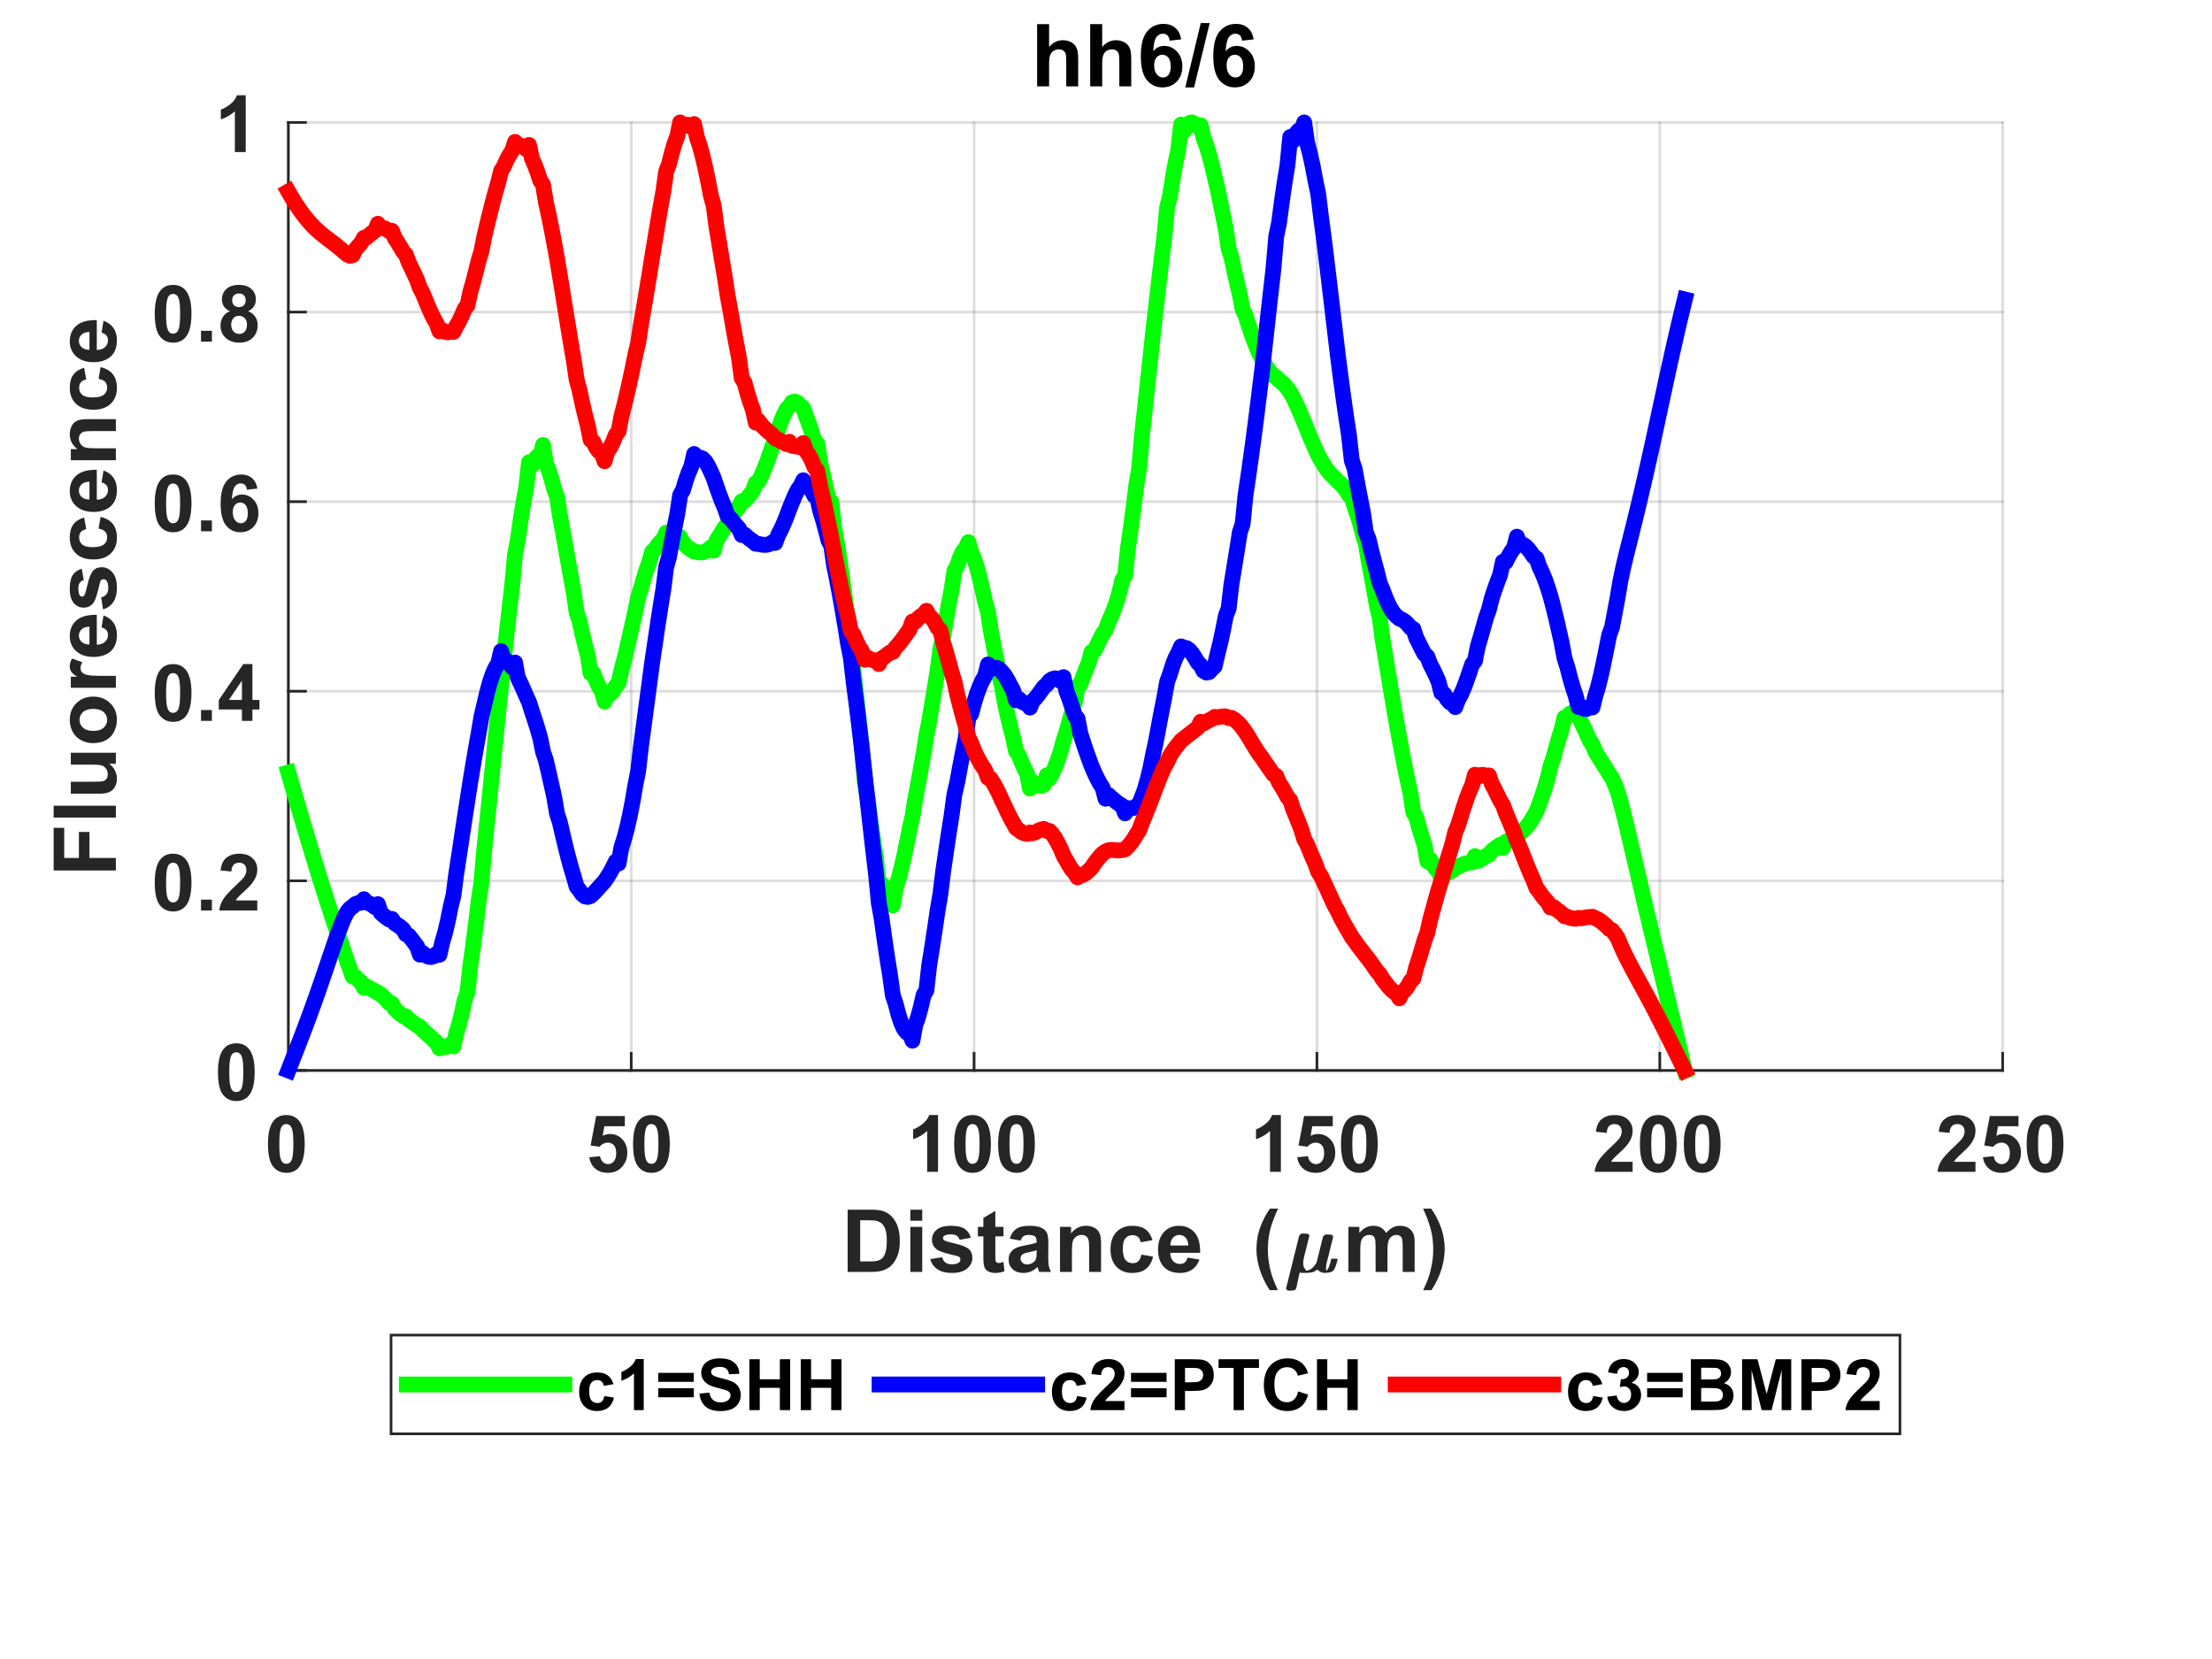 <?xml version="1.0"?>
<!DOCTYPE svg PUBLIC '-//W3C//DTD SVG 1.0//EN'
          'http://www.w3.org/TR/2001/REC-SVG-20010904/DTD/svg10.dtd'>
<svg xmlns:xlink="http://www.w3.org/1999/xlink" style="fill-opacity:1; color-rendering:auto; color-interpolation:auto; text-rendering:auto; stroke:black; stroke-linecap:square; stroke-miterlimit:10; shape-rendering:auto; stroke-opacity:1; fill:black; stroke-dasharray:none; font-weight:normal; stroke-width:1; font-family:'Dialog'; font-style:normal; stroke-linejoin:miter; font-size:12px; stroke-dashoffset:0; image-rendering:auto;" width="560" height="420" xmlns="http://www.w3.org/2000/svg"
><rect width="100%" height="100%" fill="#333333" stroke="none"/><!--Generated by the Batik Graphics2D SVG Generator--><defs id="genericDefs"
  /><g
  ><defs id="defs1"
    ><clipPath clipPathUnits="userSpaceOnUse" id="clipPath1"
      ><path d="M0 0 L560 0 L560 420 L0 420 L0 0 Z"
      /></clipPath
    ></defs
    ><g style="fill:white; stroke:white;"
    ><rect x="0" y="0" width="560" style="clip-path:url(#clipPath1); stroke:none;" height="420"
    /></g
    ><g style="fill:white; text-rendering:optimizeSpeed; color-rendering:optimizeSpeed; image-rendering:optimizeSpeed; shape-rendering:crispEdges; stroke:white; color-interpolation:sRGB;"
    ><rect x="0" width="560" height="420" y="0" style="stroke:none;"
      /><path style="stroke:none;" d="M73 271 L507 271 L507 31 L73 31 Z"
    /></g
    ><g style="stroke-linecap:butt; fill-opacity:0.149; fill:rgb(38,38,38); text-rendering:geometricPrecision; image-rendering:optimizeQuality; color-rendering:optimizeQuality; stroke-linejoin:round; stroke:rgb(38,38,38); color-interpolation:linearRGB; stroke-width:0.667; stroke-opacity:0.149;"
    ><line y2="31" style="fill:none;" x1="73" x2="73" y1="271"
      /><line y2="31" style="fill:none;" x1="159.8" x2="159.8" y1="271"
      /><line y2="31" style="fill:none;" x1="246.6" x2="246.6" y1="271"
      /><line y2="31" style="fill:none;" x1="333.4" x2="333.4" y1="271"
      /><line y2="31" style="fill:none;" x1="420.2" x2="420.2" y1="271"
      /><line y2="31" style="fill:none;" x1="507" x2="507" y1="271"
      /><line y2="271" style="fill:none;" x1="507" x2="73" y1="271"
      /><line y2="223" style="fill:none;" x1="507" x2="73" y1="223"
      /><line y2="175" style="fill:none;" x1="507" x2="73" y1="175"
      /><line y2="127" style="fill:none;" x1="507" x2="73" y1="127"
      /><line y2="79" style="fill:none;" x1="507" x2="73" y1="79"
      /><line y2="31" style="fill:none;" x1="507" x2="73" y1="31"
      /><line x1="73" x2="507" y1="271" style="stroke-linecap:square; fill-opacity:1; fill:none; stroke-opacity:1;" y2="271"
      /><line x1="73" x2="73" y1="271" style="stroke-linecap:square; fill-opacity:1; fill:none; stroke-opacity:1;" y2="266.66"
      /><line x1="159.8" x2="159.8" y1="271" style="stroke-linecap:square; fill-opacity:1; fill:none; stroke-opacity:1;" y2="266.66"
      /><line x1="246.6" x2="246.6" y1="271" style="stroke-linecap:square; fill-opacity:1; fill:none; stroke-opacity:1;" y2="266.66"
      /><line x1="333.4" x2="333.4" y1="271" style="stroke-linecap:square; fill-opacity:1; fill:none; stroke-opacity:1;" y2="266.66"
      /><line x1="420.2" x2="420.2" y1="271" style="stroke-linecap:square; fill-opacity:1; fill:none; stroke-opacity:1;" y2="266.66"
      /><line x1="507" x2="507" y1="271" style="stroke-linecap:square; fill-opacity:1; fill:none; stroke-opacity:1;" y2="266.66"
    /></g
    ><g transform="translate(73,277.667)" style="font-size:20px; fill:rgb(38,38,38); text-rendering:geometricPrecision; image-rendering:optimizeQuality; color-rendering:optimizeQuality; font-family:'Arial'; stroke:rgb(38,38,38); color-interpolation:linearRGB; font-weight:bold;"
    ><path style="stroke:none;" d="M-0.516 4.625 Q1.562 4.625 2.734 6.109 Q4.141 7.859 4.141 11.938 Q4.141 16 2.734 17.781 Q1.562 19.25 -0.516 19.25 Q-2.594 19.25 -3.875 17.641 Q-5.156 16.031 -5.156 11.906 Q-5.156 7.859 -3.75 6.094 Q-2.594 4.625 -0.516 4.625 ZM-0.516 6.906 Q-1.016 6.906 -1.406 7.219 Q-1.797 7.531 -2 8.359 Q-2.281 9.422 -2.281 11.938 Q-2.281 14.453 -2.031 15.398 Q-1.781 16.344 -1.398 16.656 Q-1.016 16.969 -0.516 16.969 Q-0.016 16.969 0.375 16.648 Q0.766 16.328 0.984 15.516 Q1.266 14.453 1.266 11.938 Q1.266 9.422 1.016 8.477 Q0.766 7.531 0.375 7.219 Q-0.016 6.906 -0.516 6.906 Z"
    /></g
    ><g transform="translate(159.8,277.667)" style="font-size:20px; fill:rgb(38,38,38); text-rendering:geometricPrecision; image-rendering:optimizeQuality; color-rendering:optimizeQuality; font-family:'Arial'; stroke:rgb(38,38,38); color-interpolation:linearRGB; font-weight:bold;"
    ><path style="stroke:none;" d="M-10.609 15.312 L-7.875 15.031 Q-7.766 15.969 -7.188 16.508 Q-6.609 17.047 -5.859 17.047 Q-5 17.047 -4.398 16.352 Q-3.797 15.656 -3.797 14.25 Q-3.797 12.922 -4.391 12.266 Q-4.984 11.609 -5.938 11.609 Q-7.109 11.609 -8.047 12.656 L-10.281 12.328 L-8.875 4.875 L-1.609 4.875 L-1.609 7.453 L-6.797 7.453 L-7.219 9.875 Q-6.297 9.422 -5.344 9.422 Q-3.516 9.422 -2.25 10.75 Q-0.984 12.078 -0.984 14.188 Q-0.984 15.969 -2 17.344 Q-3.406 19.25 -5.891 19.25 Q-7.859 19.25 -9.109 18.18 Q-10.359 17.109 -10.609 15.312 ZM5.107 4.625 Q7.186 4.625 8.357 6.109 Q9.764 7.859 9.764 11.938 Q9.764 16 8.357 17.781 Q7.186 19.25 5.107 19.25 Q3.029 19.25 1.748 17.641 Q0.467 16.031 0.467 11.906 Q0.467 7.859 1.873 6.094 Q3.029 4.625 5.107 4.625 ZM5.107 6.906 Q4.607 6.906 4.217 7.219 Q3.826 7.531 3.623 8.359 Q3.342 9.422 3.342 11.938 Q3.342 14.453 3.592 15.398 Q3.842 16.344 4.225 16.656 Q4.607 16.969 5.107 16.969 Q5.607 16.969 5.998 16.648 Q6.389 16.328 6.607 15.516 Q6.889 14.453 6.889 11.938 Q6.889 9.422 6.639 8.477 Q6.389 7.531 5.998 7.219 Q5.607 6.906 5.107 6.906 Z"
    /></g
    ><g transform="translate(246.6,277.667)" style="font-size:20px; fill:rgb(38,38,38); text-rendering:geometricPrecision; image-rendering:optimizeQuality; color-rendering:optimizeQuality; font-family:'Arial'; stroke:rgb(38,38,38); color-interpolation:linearRGB; font-weight:bold;"
    ><path style="stroke:none;" d="M-9.125 19 L-11.875 19 L-11.875 8.656 Q-13.375 10.062 -15.422 10.734 L-15.422 8.25 Q-14.344 7.891 -13.086 6.914 Q-11.828 5.938 -11.359 4.625 L-9.125 4.625 L-9.125 19 ZM-0.393 4.625 Q1.685 4.625 2.857 6.109 Q4.264 7.859 4.264 11.938 Q4.264 16 2.857 17.781 Q1.685 19.25 -0.393 19.25 Q-2.471 19.25 -3.752 17.641 Q-5.033 16.031 -5.033 11.906 Q-5.033 7.859 -3.627 6.094 Q-2.471 4.625 -0.393 4.625 ZM-0.393 6.906 Q-0.893 6.906 -1.283 7.219 Q-1.674 7.531 -1.877 8.359 Q-2.158 9.422 -2.158 11.938 Q-2.158 14.453 -1.908 15.398 Q-1.658 16.344 -1.275 16.656 Q-0.893 16.969 -0.393 16.969 Q0.107 16.969 0.498 16.648 Q0.889 16.328 1.107 15.516 Q1.389 14.453 1.389 11.938 Q1.389 9.422 1.139 8.477 Q0.889 7.531 0.498 7.219 Q0.107 6.906 -0.393 6.906 ZM10.73 4.625 Q12.809 4.625 13.98 6.109 Q15.387 7.859 15.387 11.938 Q15.387 16 13.98 17.781 Q12.809 19.25 10.73 19.25 Q8.652 19.25 7.371 17.641 Q6.09 16.031 6.09 11.906 Q6.09 7.859 7.496 6.094 Q8.652 4.625 10.73 4.625 ZM10.73 6.906 Q10.23 6.906 9.84 7.219 Q9.449 7.531 9.246 8.359 Q8.965 9.422 8.965 11.938 Q8.965 14.453 9.215 15.398 Q9.465 16.344 9.848 16.656 Q10.23 16.969 10.73 16.969 Q11.23 16.969 11.621 16.648 Q12.012 16.328 12.23 15.516 Q12.512 14.453 12.512 11.938 Q12.512 9.422 12.262 8.477 Q12.012 7.531 11.621 7.219 Q11.23 6.906 10.73 6.906 Z"
    /></g
    ><g transform="translate(333.4,277.667)" style="font-size:20px; fill:rgb(38,38,38); text-rendering:geometricPrecision; image-rendering:optimizeQuality; color-rendering:optimizeQuality; font-family:'Arial'; stroke:rgb(38,38,38); color-interpolation:linearRGB; font-weight:bold;"
    ><path style="stroke:none;" d="M-9.125 19 L-11.875 19 L-11.875 8.656 Q-13.375 10.062 -15.422 10.734 L-15.422 8.25 Q-14.344 7.891 -13.086 6.914 Q-11.828 5.938 -11.359 4.625 L-9.125 4.625 L-9.125 19 ZM-4.986 15.312 L-2.252 15.031 Q-2.143 15.969 -1.565 16.508 Q-0.986 17.047 -0.236 17.047 Q0.623 17.047 1.225 16.352 Q1.826 15.656 1.826 14.25 Q1.826 12.922 1.232 12.266 Q0.639 11.609 -0.315 11.609 Q-1.486 11.609 -2.424 12.656 L-4.658 12.328 L-3.252 4.875 L4.014 4.875 L4.014 7.453 L-1.174 7.453 L-1.596 9.875 Q-0.674 9.422 0.279 9.422 Q2.107 9.422 3.373 10.75 Q4.639 12.078 4.639 14.188 Q4.639 15.969 3.623 17.344 Q2.217 19.25 -0.268 19.25 Q-2.236 19.25 -3.486 18.18 Q-4.736 17.109 -4.986 15.312 ZM10.73 4.625 Q12.809 4.625 13.98 6.109 Q15.387 7.859 15.387 11.938 Q15.387 16 13.98 17.781 Q12.809 19.25 10.73 19.25 Q8.652 19.25 7.371 17.641 Q6.09 16.031 6.09 11.906 Q6.09 7.859 7.496 6.094 Q8.652 4.625 10.73 4.625 ZM10.73 6.906 Q10.23 6.906 9.84 7.219 Q9.449 7.531 9.246 8.359 Q8.965 9.422 8.965 11.938 Q8.965 14.453 9.215 15.398 Q9.465 16.344 9.848 16.656 Q10.23 16.969 10.73 16.969 Q11.23 16.969 11.621 16.648 Q12.012 16.328 12.23 15.516 Q12.512 14.453 12.512 11.938 Q12.512 9.422 12.262 8.477 Q12.012 7.531 11.621 7.219 Q11.23 6.906 10.73 6.906 Z"
    /></g
    ><g transform="translate(420.2,277.667)" style="font-size:20px; fill:rgb(38,38,38); text-rendering:geometricPrecision; image-rendering:optimizeQuality; color-rendering:optimizeQuality; font-family:'Arial'; stroke:rgb(38,38,38); color-interpolation:linearRGB; font-weight:bold;"
    ><path style="stroke:none;" d="M-6.875 16.453 L-6.875 19 L-16.5 19 Q-16.344 17.547 -15.562 16.258 Q-14.781 14.969 -12.484 12.828 Q-10.625 11.094 -10.203 10.484 Q-9.641 9.641 -9.641 8.797 Q-9.641 7.891 -10.133 7.398 Q-10.625 6.906 -11.484 6.906 Q-12.344 6.906 -12.852 7.422 Q-13.359 7.938 -13.438 9.141 L-16.172 8.859 Q-15.938 6.594 -14.648 5.609 Q-13.359 4.625 -11.422 4.625 Q-9.297 4.625 -8.086 5.766 Q-6.875 6.906 -6.875 8.609 Q-6.875 9.578 -7.227 10.453 Q-7.578 11.328 -8.328 12.281 Q-8.828 12.922 -10.125 14.109 Q-11.422 15.297 -11.766 15.688 Q-12.109 16.078 -12.328 16.453 L-6.875 16.453 ZM-0.393 4.625 Q1.685 4.625 2.857 6.109 Q4.264 7.859 4.264 11.938 Q4.264 16 2.857 17.781 Q1.685 19.25 -0.393 19.25 Q-2.471 19.25 -3.752 17.641 Q-5.033 16.031 -5.033 11.906 Q-5.033 7.859 -3.627 6.094 Q-2.471 4.625 -0.393 4.625 ZM-0.393 6.906 Q-0.893 6.906 -1.283 7.219 Q-1.674 7.531 -1.877 8.359 Q-2.158 9.422 -2.158 11.938 Q-2.158 14.453 -1.908 15.398 Q-1.658 16.344 -1.275 16.656 Q-0.893 16.969 -0.393 16.969 Q0.107 16.969 0.498 16.648 Q0.889 16.328 1.107 15.516 Q1.389 14.453 1.389 11.938 Q1.389 9.422 1.139 8.477 Q0.889 7.531 0.498 7.219 Q0.107 6.906 -0.393 6.906 ZM10.73 4.625 Q12.809 4.625 13.98 6.109 Q15.387 7.859 15.387 11.938 Q15.387 16 13.98 17.781 Q12.809 19.25 10.73 19.25 Q8.652 19.25 7.371 17.641 Q6.09 16.031 6.09 11.906 Q6.09 7.859 7.496 6.094 Q8.652 4.625 10.73 4.625 ZM10.73 6.906 Q10.23 6.906 9.84 7.219 Q9.449 7.531 9.246 8.359 Q8.965 9.422 8.965 11.938 Q8.965 14.453 9.215 15.398 Q9.465 16.344 9.848 16.656 Q10.23 16.969 10.73 16.969 Q11.23 16.969 11.621 16.648 Q12.012 16.328 12.23 15.516 Q12.512 14.453 12.512 11.938 Q12.512 9.422 12.262 8.477 Q12.012 7.531 11.621 7.219 Q11.23 6.906 10.73 6.906 Z"
    /></g
    ><g transform="translate(507,277.667)" style="font-size:20px; fill:rgb(38,38,38); text-rendering:geometricPrecision; image-rendering:optimizeQuality; color-rendering:optimizeQuality; font-family:'Arial'; stroke:rgb(38,38,38); color-interpolation:linearRGB; font-weight:bold;"
    ><path style="stroke:none;" d="M-6.875 16.453 L-6.875 19 L-16.5 19 Q-16.344 17.547 -15.562 16.258 Q-14.781 14.969 -12.484 12.828 Q-10.625 11.094 -10.203 10.484 Q-9.641 9.641 -9.641 8.797 Q-9.641 7.891 -10.133 7.398 Q-10.625 6.906 -11.484 6.906 Q-12.344 6.906 -12.852 7.422 Q-13.359 7.938 -13.438 9.141 L-16.172 8.859 Q-15.938 6.594 -14.648 5.609 Q-13.359 4.625 -11.422 4.625 Q-9.297 4.625 -8.086 5.766 Q-6.875 6.906 -6.875 8.609 Q-6.875 9.578 -7.227 10.453 Q-7.578 11.328 -8.328 12.281 Q-8.828 12.922 -10.125 14.109 Q-11.422 15.297 -11.766 15.688 Q-12.109 16.078 -12.328 16.453 L-6.875 16.453 ZM-4.986 15.312 L-2.252 15.031 Q-2.143 15.969 -1.565 16.508 Q-0.986 17.047 -0.236 17.047 Q0.623 17.047 1.225 16.352 Q1.826 15.656 1.826 14.25 Q1.826 12.922 1.232 12.266 Q0.639 11.609 -0.315 11.609 Q-1.486 11.609 -2.424 12.656 L-4.658 12.328 L-3.252 4.875 L4.014 4.875 L4.014 7.453 L-1.174 7.453 L-1.596 9.875 Q-0.674 9.422 0.279 9.422 Q2.107 9.422 3.373 10.75 Q4.639 12.078 4.639 14.188 Q4.639 15.969 3.623 17.344 Q2.217 19.25 -0.268 19.25 Q-2.236 19.25 -3.486 18.18 Q-4.736 17.109 -4.986 15.312 ZM10.73 4.625 Q12.809 4.625 13.98 6.109 Q15.387 7.859 15.387 11.938 Q15.387 16 13.98 17.781 Q12.809 19.25 10.73 19.25 Q8.652 19.25 7.371 17.641 Q6.09 16.031 6.09 11.906 Q6.09 7.859 7.496 6.094 Q8.652 4.625 10.73 4.625 ZM10.73 6.906 Q10.23 6.906 9.84 7.219 Q9.449 7.531 9.246 8.359 Q8.965 9.422 8.965 11.938 Q8.965 14.453 9.215 15.398 Q9.465 16.344 9.848 16.656 Q10.23 16.969 10.73 16.969 Q11.23 16.969 11.621 16.648 Q12.012 16.328 12.23 15.516 Q12.512 14.453 12.512 11.938 Q12.512 9.422 12.262 8.477 Q12.012 7.531 11.621 7.219 Q11.23 6.906 10.73 6.906 Z"
    /></g
    ><g transform="translate(213,322)" style="font-size:22px; fill:rgb(38,38,38); text-rendering:geometricPrecision; image-rendering:optimizeQuality; color-rendering:optimizeQuality; font-family:'Arial'; stroke:rgb(38,38,38); color-interpolation:linearRGB; font-weight:bold;"
    ><path style="stroke:none;" d="M1.594 -15.75 L7.406 -15.75 Q9.375 -15.75 10.406 -15.453 Q11.781 -15.047 12.773 -14 Q13.766 -12.953 14.281 -11.445 Q14.797 -9.938 14.797 -7.719 Q14.797 -5.781 14.312 -4.375 Q13.719 -2.656 12.625 -1.594 Q11.797 -0.781 10.391 -0.328 Q9.328 0 7.578 0 L1.594 0 L1.594 -15.75 ZM4.766 -13.078 L4.766 -2.656 L7.141 -2.656 Q8.469 -2.656 9.062 -2.797 Q9.844 -3 10.352 -3.461 Q10.859 -3.922 11.18 -4.977 Q11.5 -6.031 11.5 -7.859 Q11.5 -9.688 11.18 -10.664 Q10.859 -11.641 10.281 -12.188 Q9.703 -12.734 8.812 -12.938 Q8.141 -13.078 6.203 -13.078 L4.766 -13.078 ZM17.466 -12.953 L17.466 -15.75 L20.481 -15.75 L20.481 -12.953 L17.466 -12.953 ZM17.466 0 L17.466 -11.406 L20.481 -11.406 L20.481 0 L17.466 0 ZM22.516 -3.25 L25.547 -3.719 Q25.734 -2.844 26.328 -2.383 Q26.922 -1.922 27.984 -1.922 Q29.156 -1.922 29.75 -2.359 Q30.141 -2.656 30.141 -3.156 Q30.141 -3.5 29.922 -3.734 Q29.703 -3.938 28.922 -4.125 Q25.266 -4.938 24.281 -5.594 Q22.938 -6.516 22.938 -8.172 Q22.938 -9.641 24.109 -10.656 Q25.281 -11.672 27.734 -11.672 Q30.078 -11.672 31.219 -10.906 Q32.359 -10.141 32.781 -8.641 L29.938 -8.125 Q29.75 -8.781 29.242 -9.141 Q28.734 -9.5 27.797 -9.5 Q26.594 -9.5 26.078 -9.156 Q25.734 -8.922 25.734 -8.547 Q25.734 -8.234 26.047 -8 Q26.453 -7.703 28.859 -7.156 Q31.266 -6.609 32.234 -5.812 Q33.172 -5 33.172 -3.562 Q33.172 -2 31.859 -0.867 Q30.547 0.266 27.984 0.266 Q25.656 0.266 24.297 -0.688 Q22.938 -1.641 22.516 -3.25 ZM41.048 -11.406 L41.048 -9 L38.985 -9 L38.985 -4.406 Q38.985 -3.016 39.04 -2.781 Q39.095 -2.547 39.306 -2.398 Q39.517 -2.25 39.829 -2.25 Q40.235 -2.25 41.032 -2.531 L41.298 -0.188 Q40.235 0.266 38.907 0.266 Q38.095 0.266 37.438 -0.016 Q36.782 -0.297 36.477 -0.727 Q36.173 -1.156 36.048 -1.906 Q35.954 -2.422 35.954 -4.031 L35.954 -9 L34.563 -9 L34.563 -11.406 L35.954 -11.406 L35.954 -13.672 L38.985 -15.438 L38.985 -11.406 L41.048 -11.406 ZM45.39 -7.922 L42.655 -8.422 Q43.124 -10.078 44.249 -10.875 Q45.374 -11.672 47.593 -11.672 Q49.624 -11.672 50.608 -11.188 Q51.593 -10.703 51.999 -9.969 Q52.405 -9.234 52.405 -7.266 L52.374 -3.75 Q52.374 -2.25 52.515 -1.531 Q52.655 -0.812 53.062 0 L50.077 0 Q49.952 -0.297 49.78 -0.891 Q49.702 -1.156 49.671 -1.25 Q48.905 -0.5 48.023 -0.117 Q47.14 0.266 46.14 0.266 Q44.374 0.266 43.358 -0.695 Q42.343 -1.656 42.343 -3.109 Q42.343 -4.078 42.804 -4.836 Q43.265 -5.594 44.101 -6 Q44.937 -6.406 46.499 -6.703 Q48.624 -7.094 49.437 -7.438 L49.437 -7.75 Q49.437 -8.609 49.007 -8.984 Q48.577 -9.359 47.39 -9.359 Q46.577 -9.359 46.124 -9.039 Q45.671 -8.719 45.39 -7.922 ZM49.437 -5.484 Q48.858 -5.281 47.601 -5.016 Q46.343 -4.75 45.952 -4.484 Q45.358 -4.078 45.358 -3.422 Q45.358 -2.797 45.835 -2.336 Q46.312 -1.875 47.046 -1.875 Q47.858 -1.875 48.593 -2.406 Q49.14 -2.812 49.312 -3.406 Q49.437 -3.797 49.437 -4.875 L49.437 -5.484 ZM65.75 0 L62.734 0 L62.734 -5.828 Q62.734 -7.672 62.539 -8.211 Q62.344 -8.75 61.914 -9.055 Q61.484 -9.359 60.859 -9.359 Q60.078 -9.359 59.453 -8.93 Q58.828 -8.5 58.602 -7.789 Q58.375 -7.078 58.375 -5.172 L58.375 0 L55.359 0 L55.359 -11.406 L58.156 -11.406 L58.156 -9.734 Q59.656 -11.672 61.922 -11.672 Q62.922 -11.672 63.75 -11.312 Q64.578 -10.953 65 -10.391 Q65.422 -9.828 65.586 -9.117 Q65.75 -8.406 65.75 -7.094 L65.75 0 ZM78.767 -8.031 L75.782 -7.5 Q75.642 -8.391 75.11 -8.844 Q74.579 -9.297 73.72 -9.297 Q72.595 -9.297 71.923 -8.516 Q71.251 -7.734 71.251 -5.906 Q71.251 -3.875 71.931 -3.039 Q72.61 -2.203 73.767 -2.203 Q74.626 -2.203 75.173 -2.695 Q75.72 -3.188 75.954 -4.375 L78.907 -3.875 Q78.454 -1.828 77.142 -0.781 Q75.829 0.266 73.626 0.266 Q71.126 0.266 69.634 -1.32 Q68.142 -2.906 68.142 -5.688 Q68.142 -8.516 69.642 -10.094 Q71.142 -11.672 73.689 -11.672 Q75.767 -11.672 76.993 -10.773 Q78.22 -9.875 78.767 -8.031 ZM87.658 -3.625 L90.658 -3.125 Q90.08 -1.469 88.83 -0.602 Q87.58 0.266 85.705 0.266 Q82.721 0.266 81.299 -1.688 Q80.174 -3.25 80.174 -5.625 Q80.174 -8.453 81.65 -10.062 Q83.127 -11.672 85.408 -11.672 Q87.939 -11.672 89.416 -9.984 Q90.893 -8.297 90.83 -4.828 L83.268 -4.828 Q83.299 -3.484 83.994 -2.742 Q84.689 -2 85.736 -2 Q86.439 -2 86.924 -2.383 Q87.408 -2.766 87.658 -3.625 ZM87.83 -6.688 Q87.799 -8 87.15 -8.68 Q86.502 -9.359 85.58 -9.359 Q84.596 -9.359 83.955 -8.641 Q83.299 -7.922 83.314 -6.688 L87.83 -6.688 ZM110.509 4.625 L108.446 4.625 Q106.806 2.156 105.946 -0.523 Q105.087 -3.203 105.087 -5.703 Q105.087 -8.812 106.149 -11.578 Q107.071 -13.984 108.493 -16.016 L110.556 -16.016 Q109.071 -12.766 108.524 -10.484 Q107.978 -8.203 107.978 -5.641 Q107.978 -3.875 108.298 -2.031 Q108.618 -0.188 109.196 1.484 Q109.571 2.578 110.509 4.625 Z"
    /></g
    ><g transform="translate(325,322)" style="font-size:22px; fill:rgb(38,38,38); text-rendering:geometricPrecision; image-rendering:optimizeQuality; color-rendering:optimizeQuality; font-family:'mwb_cmmi10'; stroke:rgb(38,38,38); color-interpolation:linearRGB; font-weight:bold;"
    ><path style="stroke:none;" d="M0.609 4.141 Q0.609 4 0.641 3.969 L3.875 -9.031 Q3.969 -9.328 4.219 -9.523 Q4.469 -9.719 4.797 -9.719 Q6.078 -9.719 6.266 -9.555 Q6.453 -9.391 6.453 -9.109 Q6.453 -9.047 6.453 -9.008 Q6.453 -8.969 6.438 -8.922 L5.141 -3.781 Q4.922 -2.875 4.922 -2.203 Q4.922 -1.391 5.305 -0.859 Q5.688 -0.328 5.688 -0.328 Q7.078 -0.328 8.297 -2.328 Q8.297 -2.359 8.305 -2.367 Q8.312 -2.375 8.312 -2.391 L9.906 -8.781 Q9.984 -9.062 10.25 -9.273 Q10.516 -9.484 10.828 -9.484 Q12.094 -9.484 12.289 -9.312 Q12.484 -9.141 12.484 -8.859 Q12.484 -8.734 12.469 -8.688 L10.891 -2.359 Q10.719 -1.734 10.719 -1.281 Q10.719 -0.328 10.719 -0.328 Q11.047 -0.328 11.398 -1.18 Q11.75 -2.031 12.016 -3.234 Q12.047 -3.359 12.188 -3.359 L12.453 -3.359 Q13.531 -3.359 13.594 -3.289 Q13.656 -3.219 13.656 -3.141 Q13.266 -1.609 12.812 -0.68 Q12.359 0.25 10.328 0.25 Q9.594 0.25 9.031 -0.172 Q8.469 -0.594 8.469 -0.594 Q8.469 -0.594 7.875 -0.172 Q7.281 0.25 5.453 0.25 Q4.078 0.25 4.016 0.188 L3.188 4.047 Q3.109 4.359 2.852 4.555 Q2.594 4.75 1.281 4.75 Q1.016 4.75 0.812 4.586 Q0.609 4.422 0.609 4.141 Z"
    /></g
    ><g transform="translate(340,322)" style="font-size:22px; fill:rgb(38,38,38); text-rendering:geometricPrecision; image-rendering:optimizeQuality; color-rendering:optimizeQuality; font-family:'Arial'; stroke:rgb(38,38,38); color-interpolation:linearRGB; font-weight:bold;"
    ><path style="stroke:none;" d="M1.359 -11.406 L4.141 -11.406 L4.141 -9.844 Q5.625 -11.672 7.688 -11.672 Q8.781 -11.672 9.594 -11.219 Q10.406 -10.766 10.922 -9.844 Q11.672 -10.766 12.539 -11.219 Q13.406 -11.672 14.391 -11.672 Q15.656 -11.672 16.523 -11.156 Q17.391 -10.641 17.828 -9.656 Q18.141 -8.922 18.141 -7.297 L18.141 0 L15.109 0 L15.109 -6.516 Q15.109 -8.219 14.797 -8.719 Q14.391 -9.359 13.516 -9.359 Q12.875 -9.359 12.32 -8.969 Q11.766 -8.578 11.516 -7.836 Q11.266 -7.094 11.266 -5.484 L11.266 0 L8.25 0 L8.25 -6.25 Q8.25 -7.922 8.086 -8.406 Q7.922 -8.891 7.586 -9.125 Q7.25 -9.359 6.672 -9.359 Q5.969 -9.359 5.414 -8.984 Q4.859 -8.609 4.617 -7.898 Q4.375 -7.188 4.375 -5.547 L4.375 0 L1.359 0 L1.359 -11.406 ZM20.296 4.625 Q21.202 2.719 21.561 1.695 Q21.921 0.672 22.233 -0.656 Q22.546 -1.984 22.694 -3.188 Q22.843 -4.391 22.843 -5.641 Q22.843 -8.203 22.296 -10.484 Q21.749 -12.766 20.28 -16.016 L22.327 -16.016 Q23.952 -13.703 24.851 -11.117 Q25.749 -8.531 25.749 -5.859 Q25.749 -3.625 25.046 -1.047 Q24.233 1.828 22.39 4.625 L20.296 4.625 Z"
    /></g
    ><g style="fill:rgb(38,38,38); text-rendering:geometricPrecision; image-rendering:optimizeQuality; color-rendering:optimizeQuality; stroke-linejoin:round; stroke:rgb(38,38,38); color-interpolation:linearRGB; stroke-width:0.667;"
    ><line y2="31" style="fill:none;" x1="73" x2="73" y1="271"
      /><line y2="271" style="fill:none;" x1="73" x2="77.34" y1="271"
      /><line y2="223" style="fill:none;" x1="73" x2="77.34" y1="223"
      /><line y2="175" style="fill:none;" x1="73" x2="77.34" y1="175"
      /><line y2="127" style="fill:none;" x1="73" x2="77.34" y1="127"
      /><line y2="79" style="fill:none;" x1="73" x2="77.34" y1="79"
      /><line y2="31" style="fill:none;" x1="73" x2="77.34" y1="31"
    /></g
    ><g transform="translate(66.333,271)" style="font-size:20px; fill:rgb(38,38,38); text-rendering:geometricPrecision; image-rendering:optimizeQuality; color-rendering:optimizeQuality; font-family:'Arial'; stroke:rgb(38,38,38); color-interpolation:linearRGB; font-weight:bold;"
    ><path style="stroke:none;" d="M-6.516 -6.875 Q-4.438 -6.875 -3.266 -5.391 Q-1.859 -3.641 -1.859 0.438 Q-1.859 4.5 -3.266 6.281 Q-4.438 7.75 -6.516 7.75 Q-8.594 7.75 -9.875 6.141 Q-11.156 4.531 -11.156 0.406 Q-11.156 -3.641 -9.75 -5.406 Q-8.594 -6.875 -6.516 -6.875 ZM-6.516 -4.594 Q-7.016 -4.594 -7.406 -4.281 Q-7.797 -3.969 -8 -3.141 Q-8.281 -2.078 -8.281 0.438 Q-8.281 2.953 -8.031 3.898 Q-7.781 4.844 -7.398 5.156 Q-7.016 5.469 -6.516 5.469 Q-6.016 5.469 -5.625 5.148 Q-5.234 4.828 -5.016 4.016 Q-4.734 2.953 -4.734 0.438 Q-4.734 -2.078 -4.984 -3.023 Q-5.234 -3.969 -5.625 -4.281 Q-6.016 -4.594 -6.516 -4.594 Z"
    /></g
    ><g transform="translate(66.333,223)" style="font-size:20px; fill:rgb(38,38,38); text-rendering:geometricPrecision; image-rendering:optimizeQuality; color-rendering:optimizeQuality; font-family:'Arial'; stroke:rgb(38,38,38); color-interpolation:linearRGB; font-weight:bold;"
    ><path style="stroke:none;" d="M-22.516 -6.875 Q-20.438 -6.875 -19.266 -5.391 Q-17.859 -3.641 -17.859 0.438 Q-17.859 4.5 -19.266 6.281 Q-20.438 7.75 -22.516 7.75 Q-24.594 7.75 -25.875 6.141 Q-27.156 4.531 -27.156 0.406 Q-27.156 -3.641 -25.75 -5.406 Q-24.594 -6.875 -22.516 -6.875 ZM-22.516 -4.594 Q-23.016 -4.594 -23.406 -4.281 Q-23.797 -3.969 -24 -3.141 Q-24.281 -2.078 -24.281 0.438 Q-24.281 2.953 -24.031 3.898 Q-23.781 4.844 -23.398 5.156 Q-23.016 5.469 -22.516 5.469 Q-22.016 5.469 -21.625 5.148 Q-21.234 4.828 -21.016 4.016 Q-20.734 2.953 -20.734 0.438 Q-20.734 -2.078 -20.984 -3.023 Q-21.234 -3.969 -21.625 -4.281 Q-22.016 -4.594 -22.516 -4.594 ZM-15.44 7.5 L-15.44 4.75 L-12.69 4.75 L-12.69 7.5 L-15.44 7.5 ZM-1.195 4.953 L-1.195 7.5 L-10.82 7.5 Q-10.664 6.047 -9.883 4.758 Q-9.102 3.469 -6.805 1.328 Q-4.945 -0.406 -4.523 -1.016 Q-3.961 -1.859 -3.961 -2.703 Q-3.961 -3.609 -4.453 -4.102 Q-4.945 -4.594 -5.805 -4.594 Q-6.664 -4.594 -7.172 -4.078 Q-7.68 -3.562 -7.758 -2.359 L-10.492 -2.641 Q-10.258 -4.906 -8.969 -5.891 Q-7.68 -6.875 -5.742 -6.875 Q-3.617 -6.875 -2.406 -5.734 Q-1.195 -4.594 -1.195 -2.891 Q-1.195 -1.922 -1.547 -1.047 Q-1.898 -0.172 -2.648 0.781 Q-3.148 1.422 -4.445 2.609 Q-5.742 3.797 -6.086 4.188 Q-6.43 4.578 -6.648 4.953 L-1.195 4.953 Z"
    /></g
    ><g transform="translate(66.333,175)" style="font-size:20px; fill:rgb(38,38,38); text-rendering:geometricPrecision; image-rendering:optimizeQuality; color-rendering:optimizeQuality; font-family:'Arial'; stroke:rgb(38,38,38); color-interpolation:linearRGB; font-weight:bold;"
    ><path style="stroke:none;" d="M-22.516 -6.875 Q-20.438 -6.875 -19.266 -5.391 Q-17.859 -3.641 -17.859 0.438 Q-17.859 4.5 -19.266 6.281 Q-20.438 7.75 -22.516 7.75 Q-24.594 7.75 -25.875 6.141 Q-27.156 4.531 -27.156 0.406 Q-27.156 -3.641 -25.75 -5.406 Q-24.594 -6.875 -22.516 -6.875 ZM-22.516 -4.594 Q-23.016 -4.594 -23.406 -4.281 Q-23.797 -3.969 -24 -3.141 Q-24.281 -2.078 -24.281 0.438 Q-24.281 2.953 -24.031 3.898 Q-23.781 4.844 -23.398 5.156 Q-23.016 5.469 -22.516 5.469 Q-22.016 5.469 -21.625 5.148 Q-21.234 4.828 -21.016 4.016 Q-20.734 2.953 -20.734 0.438 Q-20.734 -2.078 -20.984 -3.023 Q-21.234 -3.969 -21.625 -4.281 Q-22.016 -4.594 -22.516 -4.594 ZM-15.44 7.5 L-15.44 4.75 L-12.69 4.75 L-12.69 7.5 L-15.44 7.5 ZM-5.086 7.5 L-5.086 4.625 L-10.945 4.625 L-10.945 2.219 L-4.742 -6.875 L-2.43 -6.875 L-2.43 2.203 L-0.648 2.203 L-0.648 4.625 L-2.43 4.625 L-2.43 7.5 L-5.086 7.5 ZM-5.086 2.203 L-5.086 -2.688 L-8.383 2.203 L-5.086 2.203 Z"
    /></g
    ><g transform="translate(66.333,127)" style="font-size:20px; fill:rgb(38,38,38); text-rendering:geometricPrecision; image-rendering:optimizeQuality; color-rendering:optimizeQuality; font-family:'Arial'; stroke:rgb(38,38,38); color-interpolation:linearRGB; font-weight:bold;"
    ><path style="stroke:none;" d="M-22.516 -6.875 Q-20.438 -6.875 -19.266 -5.391 Q-17.859 -3.641 -17.859 0.438 Q-17.859 4.5 -19.266 6.281 Q-20.438 7.75 -22.516 7.75 Q-24.594 7.75 -25.875 6.141 Q-27.156 4.531 -27.156 0.406 Q-27.156 -3.641 -25.75 -5.406 Q-24.594 -6.875 -22.516 -6.875 ZM-22.516 -4.594 Q-23.016 -4.594 -23.406 -4.281 Q-23.797 -3.969 -24 -3.141 Q-24.281 -2.078 -24.281 0.438 Q-24.281 2.953 -24.031 3.898 Q-23.781 4.844 -23.398 5.156 Q-23.016 5.469 -22.516 5.469 Q-22.016 5.469 -21.625 5.148 Q-21.234 4.828 -21.016 4.016 Q-20.734 2.953 -20.734 0.438 Q-20.734 -2.078 -20.984 -3.023 Q-21.234 -3.969 -21.625 -4.281 Q-22.016 -4.594 -22.516 -4.594 ZM-15.44 7.5 L-15.44 4.75 L-12.69 4.75 L-12.69 7.5 L-15.44 7.5 ZM-1.18 -3.312 L-3.836 -3.016 Q-3.93 -3.844 -4.336 -4.234 Q-4.742 -4.625 -5.398 -4.625 Q-6.273 -4.625 -6.875 -3.844 Q-7.477 -3.062 -7.633 -0.594 Q-6.602 -1.797 -5.086 -1.797 Q-3.367 -1.797 -2.141 -0.492 Q-0.914 0.812 -0.914 2.891 Q-0.914 5.094 -2.203 6.422 Q-3.492 7.75 -5.508 7.75 Q-7.68 7.75 -9.078 6.062 Q-10.477 4.375 -10.477 0.531 Q-10.477 -3.406 -9.016 -5.141 Q-7.555 -6.875 -5.242 -6.875 Q-3.602 -6.875 -2.531 -5.961 Q-1.461 -5.047 -1.18 -3.312 ZM-7.398 2.672 Q-7.398 4.016 -6.781 4.742 Q-6.164 5.469 -5.367 5.469 Q-4.617 5.469 -4.109 4.875 Q-3.602 4.281 -3.602 2.922 Q-3.602 1.516 -4.148 0.867 Q-4.695 0.219 -5.508 0.219 Q-6.305 0.219 -6.852 0.844 Q-7.398 1.469 -7.398 2.672 Z"
    /></g
    ><g transform="translate(66.333,79)" style="font-size:20px; fill:rgb(38,38,38); text-rendering:geometricPrecision; image-rendering:optimizeQuality; color-rendering:optimizeQuality; font-family:'Arial'; stroke:rgb(38,38,38); color-interpolation:linearRGB; font-weight:bold;"
    ><path style="stroke:none;" d="M-22.516 -6.875 Q-20.438 -6.875 -19.266 -5.391 Q-17.859 -3.641 -17.859 0.438 Q-17.859 4.5 -19.266 6.281 Q-20.438 7.75 -22.516 7.75 Q-24.594 7.75 -25.875 6.141 Q-27.156 4.531 -27.156 0.406 Q-27.156 -3.641 -25.75 -5.406 Q-24.594 -6.875 -22.516 -6.875 ZM-22.516 -4.594 Q-23.016 -4.594 -23.406 -4.281 Q-23.797 -3.969 -24 -3.141 Q-24.281 -2.078 -24.281 0.438 Q-24.281 2.953 -24.031 3.898 Q-23.781 4.844 -23.398 5.156 Q-23.016 5.469 -22.516 5.469 Q-22.016 5.469 -21.625 5.148 Q-21.234 4.828 -21.016 4.016 Q-20.734 2.953 -20.734 0.438 Q-20.734 -2.078 -20.984 -3.023 Q-21.234 -3.969 -21.625 -4.281 Q-22.016 -4.594 -22.516 -4.594 ZM-15.44 7.5 L-15.44 4.75 L-12.69 4.75 L-12.69 7.5 L-15.44 7.5 ZM-8.117 -0.219 Q-9.18 -0.672 -9.664 -1.461 Q-10.148 -2.25 -10.148 -3.188 Q-10.148 -4.781 -9.031 -5.828 Q-7.914 -6.875 -5.852 -6.875 Q-3.805 -6.875 -2.68 -5.828 Q-1.555 -4.781 -1.555 -3.188 Q-1.555 -2.188 -2.07 -1.414 Q-2.586 -0.641 -3.523 -0.219 Q-2.336 0.25 -1.719 1.172 Q-1.102 2.094 -1.102 3.297 Q-1.102 5.266 -2.359 6.508 Q-3.617 7.75 -5.727 7.75 Q-7.68 7.75 -8.977 6.734 Q-10.508 5.516 -10.508 3.406 Q-10.508 2.25 -9.93 1.273 Q-9.352 0.297 -8.117 -0.219 ZM-7.555 -2.984 Q-7.555 -2.172 -7.086 -1.711 Q-6.617 -1.25 -5.852 -1.25 Q-5.07 -1.25 -4.602 -1.711 Q-4.133 -2.172 -4.133 -3 Q-4.133 -3.766 -4.594 -4.234 Q-5.055 -4.703 -5.82 -4.703 Q-6.617 -4.703 -7.086 -4.234 Q-7.555 -3.766 -7.555 -2.984 ZM-7.805 3.141 Q-7.805 4.281 -7.227 4.914 Q-6.648 5.547 -5.773 5.547 Q-4.93 5.547 -4.367 4.938 Q-3.805 4.328 -3.805 3.172 Q-3.805 2.172 -4.375 1.562 Q-4.945 0.953 -5.805 0.953 Q-6.82 0.953 -7.312 1.641 Q-7.805 2.328 -7.805 3.141 Z"
    /></g
    ><g transform="translate(66.333,31)" style="font-size:20px; fill:rgb(38,38,38); text-rendering:geometricPrecision; image-rendering:optimizeQuality; color-rendering:optimizeQuality; font-family:'Arial'; stroke:rgb(38,38,38); color-interpolation:linearRGB; font-weight:bold;"
    ><path style="stroke:none;" d="M-4.125 7.5 L-6.875 7.5 L-6.875 -2.844 Q-8.375 -1.438 -10.422 -0.766 L-10.422 -3.25 Q-9.344 -3.609 -8.086 -4.586 Q-6.828 -5.562 -6.359 -6.875 L-4.125 -6.875 L-4.125 7.5 Z"
    /></g
    ><g transform="translate(34.333,151) rotate(-90)" style="font-size:22px; fill:rgb(38,38,38); text-rendering:geometricPrecision; image-rendering:optimizeQuality; color-rendering:optimizeQuality; font-family:'Arial'; stroke:rgb(38,38,38); color-interpolation:linearRGB; font-weight:bold;"
    ><path style="stroke:none;" d="M-69.375 -5 L-69.375 -20.75 L-58.578 -20.75 L-58.578 -18.078 L-66.203 -18.078 L-66.203 -14.359 L-59.625 -14.359 L-59.625 -11.688 L-66.203 -11.688 L-66.203 -5 L-69.375 -5 ZM-55.983 -5 L-55.983 -20.75 L-52.968 -20.75 L-52.968 -5 L-55.983 -5 ZM-42.355 -5 L-42.355 -6.703 Q-42.98 -5.797 -43.996 -5.266 Q-45.012 -4.734 -46.137 -4.734 Q-47.293 -4.734 -48.207 -5.242 Q-49.121 -5.75 -49.527 -6.664 Q-49.934 -7.578 -49.934 -9.188 L-49.934 -16.406 L-46.918 -16.406 L-46.918 -11.172 Q-46.918 -8.766 -46.754 -8.219 Q-46.59 -7.672 -46.145 -7.359 Q-45.699 -7.047 -45.027 -7.047 Q-44.246 -7.047 -43.637 -7.469 Q-43.027 -7.891 -42.801 -8.516 Q-42.574 -9.141 -42.574 -11.594 L-42.574 -16.406 L-39.559 -16.406 L-39.559 -5 L-42.355 -5 ZM-37.136 -10.859 Q-37.136 -12.375 -36.394 -13.781 Q-35.651 -15.188 -34.292 -15.93 Q-32.933 -16.672 -31.261 -16.672 Q-28.667 -16.672 -27.011 -14.984 Q-25.355 -13.297 -25.355 -10.734 Q-25.355 -8.141 -27.026 -6.438 Q-28.698 -4.734 -31.23 -4.734 Q-32.808 -4.734 -34.23 -5.445 Q-35.651 -6.156 -36.394 -7.531 Q-37.136 -8.906 -37.136 -10.859 ZM-34.042 -10.703 Q-34.042 -9 -33.23 -8.102 Q-32.417 -7.203 -31.245 -7.203 Q-30.058 -7.203 -29.261 -8.102 Q-28.464 -9 -28.464 -10.719 Q-28.464 -12.406 -29.261 -13.305 Q-30.058 -14.203 -31.245 -14.203 Q-32.417 -14.203 -33.23 -13.305 Q-34.042 -12.406 -34.042 -10.703 ZM-20.104 -5 L-23.119 -5 L-23.119 -16.406 L-20.322 -16.406 L-20.322 -14.781 Q-19.604 -15.938 -19.025 -16.305 Q-18.447 -16.672 -17.713 -16.672 Q-16.682 -16.672 -15.729 -16.094 L-16.666 -13.469 Q-17.432 -13.953 -18.088 -13.953 Q-18.713 -13.953 -19.158 -13.609 Q-19.604 -13.266 -19.854 -12.352 Q-20.104 -11.438 -20.104 -8.531 L-20.104 -5 ZM-7.823 -8.625 L-4.823 -8.125 Q-5.401 -6.469 -6.651 -5.602 Q-7.901 -4.734 -9.776 -4.734 Q-12.761 -4.734 -14.183 -6.688 Q-15.308 -8.25 -15.308 -10.625 Q-15.308 -13.453 -13.831 -15.062 Q-12.354 -16.672 -10.073 -16.672 Q-7.542 -16.672 -6.065 -14.984 Q-4.589 -13.297 -4.651 -9.828 L-12.214 -9.828 Q-12.183 -8.484 -11.487 -7.742 Q-10.792 -7 -9.745 -7 Q-9.042 -7 -8.558 -7.383 Q-8.073 -7.766 -7.823 -8.625 ZM-7.651 -11.688 Q-7.683 -13 -8.331 -13.68 Q-8.979 -14.359 -9.901 -14.359 Q-10.886 -14.359 -11.526 -13.641 Q-12.183 -12.922 -12.167 -11.688 L-7.651 -11.688 ZM-3.26 -8.25 L-0.229 -8.719 Q-0.041 -7.844 0.553 -7.383 Q1.147 -6.922 2.209 -6.922 Q3.381 -6.922 3.975 -7.359 Q4.365 -7.656 4.365 -8.156 Q4.365 -8.5 4.146 -8.734 Q3.928 -8.938 3.147 -9.125 Q-0.51 -9.938 -1.494 -10.594 Q-2.838 -11.516 -2.838 -13.172 Q-2.838 -14.641 -1.666 -15.656 Q-0.494 -16.672 1.959 -16.672 Q4.303 -16.672 5.443 -15.906 Q6.584 -15.141 7.006 -13.641 L4.162 -13.125 Q3.975 -13.781 3.467 -14.141 Q2.959 -14.5 2.022 -14.5 Q0.818 -14.5 0.303 -14.156 Q-0.041 -13.922 -0.041 -13.547 Q-0.041 -13.234 0.272 -13 Q0.678 -12.703 3.084 -12.156 Q5.49 -11.609 6.459 -10.812 Q7.396 -10 7.396 -8.562 Q7.396 -7 6.084 -5.867 Q4.771 -4.734 2.209 -4.734 Q-0.119 -4.734 -1.478 -5.688 Q-2.838 -6.641 -3.26 -8.25 ZM19.991 -13.031 L17.007 -12.5 Q16.866 -13.391 16.335 -13.844 Q15.804 -14.297 14.944 -14.297 Q13.819 -14.297 13.148 -13.516 Q12.476 -12.734 12.476 -10.906 Q12.476 -8.875 13.155 -8.039 Q13.835 -7.203 14.991 -7.203 Q15.851 -7.203 16.398 -7.695 Q16.944 -8.188 17.179 -9.375 L20.132 -8.875 Q19.679 -6.828 18.366 -5.781 Q17.054 -4.734 14.851 -4.734 Q12.351 -4.734 10.858 -6.32 Q9.366 -7.906 9.366 -10.688 Q9.366 -13.516 10.866 -15.094 Q12.366 -16.672 14.913 -16.672 Q16.991 -16.672 18.218 -15.773 Q19.444 -14.875 19.991 -13.031 ZM28.883 -8.625 L31.883 -8.125 Q31.305 -6.469 30.055 -5.602 Q28.805 -4.734 26.93 -4.734 Q23.945 -4.734 22.523 -6.688 Q21.398 -8.25 21.398 -10.625 Q21.398 -13.453 22.875 -15.062 Q24.352 -16.672 26.633 -16.672 Q29.164 -16.672 30.641 -14.984 Q32.117 -13.297 32.055 -9.828 L24.492 -9.828 Q24.523 -8.484 25.219 -7.742 Q25.914 -7 26.961 -7 Q27.664 -7 28.148 -7.383 Q28.633 -7.766 28.883 -8.625 ZM29.055 -11.688 Q29.023 -13 28.375 -13.68 Q27.727 -14.359 26.805 -14.359 Q25.82 -14.359 25.18 -13.641 Q24.523 -12.922 24.539 -11.688 L29.055 -11.688 ZM44.884 -5 L41.868 -5 L41.868 -10.828 Q41.868 -12.672 41.673 -13.211 Q41.477 -13.75 41.048 -14.055 Q40.618 -14.359 39.993 -14.359 Q39.212 -14.359 38.587 -13.93 Q37.962 -13.5 37.735 -12.789 Q37.509 -12.078 37.509 -10.172 L37.509 -5 L34.493 -5 L34.493 -16.406 L37.29 -16.406 L37.29 -14.734 Q38.79 -16.672 41.056 -16.672 Q42.056 -16.672 42.884 -16.312 Q43.712 -15.953 44.134 -15.391 Q44.556 -14.828 44.72 -14.117 Q44.884 -13.406 44.884 -12.094 L44.884 -5 ZM57.9 -13.031 L54.916 -12.5 Q54.775 -13.391 54.244 -13.844 Q53.713 -14.297 52.853 -14.297 Q51.728 -14.297 51.057 -13.516 Q50.385 -12.734 50.385 -10.906 Q50.385 -8.875 51.065 -8.039 Q51.744 -7.203 52.9 -7.203 Q53.76 -7.203 54.307 -7.695 Q54.853 -8.188 55.088 -9.375 L58.041 -8.875 Q57.588 -6.828 56.275 -5.781 Q54.963 -4.734 52.76 -4.734 Q50.26 -4.734 48.768 -6.32 Q47.275 -7.906 47.275 -10.688 Q47.275 -13.516 48.775 -15.094 Q50.275 -16.672 52.822 -16.672 Q54.9 -16.672 56.127 -15.773 Q57.353 -14.875 57.9 -13.031 ZM66.792 -8.625 L69.792 -8.125 Q69.214 -6.469 67.964 -5.602 Q66.714 -4.734 64.839 -4.734 Q61.855 -4.734 60.433 -6.688 Q59.308 -8.25 59.308 -10.625 Q59.308 -13.453 60.784 -15.062 Q62.261 -16.672 64.542 -16.672 Q67.073 -16.672 68.55 -14.984 Q70.026 -13.297 69.964 -9.828 L62.401 -9.828 Q62.433 -8.484 63.128 -7.742 Q63.823 -7 64.87 -7 Q65.573 -7 66.058 -7.383 Q66.542 -7.766 66.792 -8.625 ZM66.964 -11.688 Q66.933 -13 66.284 -13.68 Q65.636 -14.359 64.714 -14.359 Q63.73 -14.359 63.089 -13.641 Q62.433 -12.922 62.448 -11.688 L66.964 -11.688 Z"
    /></g
    ><g transform="translate(290,26.858)" style="font-size:22px; text-rendering:geometricPrecision; image-rendering:optimizeQuality; color-rendering:optimizeQuality; font-family:'Arial'; color-interpolation:linearRGB; font-weight:bold;"
    ><path style="stroke:none;" d="M-24.406 -20.75 L-24.406 -14.953 Q-22.953 -16.672 -20.922 -16.672 Q-19.875 -16.672 -19.039 -16.281 Q-18.203 -15.891 -17.781 -15.289 Q-17.359 -14.688 -17.203 -13.961 Q-17.047 -13.234 -17.047 -11.688 L-17.047 -5 L-20.062 -5 L-20.062 -11.031 Q-20.062 -12.828 -20.234 -13.305 Q-20.406 -13.781 -20.844 -14.07 Q-21.281 -14.359 -21.938 -14.359 Q-22.688 -14.359 -23.273 -13.992 Q-23.859 -13.625 -24.133 -12.891 Q-24.406 -12.156 -24.406 -10.719 L-24.406 -5 L-27.438 -5 L-27.438 -20.75 L-24.406 -20.75 ZM-10.968 -20.75 L-10.968 -14.953 Q-9.515 -16.672 -7.483 -16.672 Q-6.436 -16.672 -5.601 -16.281 Q-4.765 -15.891 -4.343 -15.289 Q-3.921 -14.688 -3.765 -13.961 Q-3.608 -13.234 -3.608 -11.688 L-3.608 -5 L-6.624 -5 L-6.624 -11.031 Q-6.624 -12.828 -6.796 -13.305 Q-6.968 -13.781 -7.405 -14.07 Q-7.843 -14.359 -8.499 -14.359 Q-9.249 -14.359 -9.835 -13.992 Q-10.421 -13.625 -10.694 -12.891 Q-10.968 -12.156 -10.968 -10.719 L-10.968 -5 L-13.999 -5 L-13.999 -20.75 L-10.968 -20.75 ZM9.033 -16.891 L6.111 -16.562 Q6.002 -17.469 5.557 -17.898 Q5.111 -18.328 4.393 -18.328 Q3.424 -18.328 2.768 -17.469 Q2.111 -16.609 1.94 -13.891 Q3.064 -15.234 4.736 -15.234 Q6.627 -15.234 7.979 -13.789 Q9.33 -12.344 9.33 -10.078 Q9.33 -7.656 7.908 -6.195 Q6.486 -4.734 4.268 -4.734 Q1.877 -4.734 0.346 -6.586 Q-1.185 -8.438 -1.185 -12.656 Q-1.185 -16.984 0.416 -18.898 Q2.018 -20.812 4.564 -20.812 Q6.361 -20.812 7.541 -19.805 Q8.721 -18.797 9.033 -16.891 ZM2.189 -10.312 Q2.189 -8.828 2.869 -8.031 Q3.549 -7.234 4.424 -7.234 Q5.252 -7.234 5.814 -7.891 Q6.377 -8.547 6.377 -10.031 Q6.377 -11.578 5.775 -12.289 Q5.174 -13 4.268 -13 Q3.393 -13 2.791 -12.32 Q2.189 -11.641 2.189 -10.312 ZM10.081 -4.734 L13.987 -21.016 L16.253 -21.016 L12.3 -4.734 L10.081 -4.734 ZM27.381 -16.891 L24.459 -16.562 Q24.35 -17.469 23.904 -17.898 Q23.459 -18.328 22.74 -18.328 Q21.771 -18.328 21.115 -17.469 Q20.459 -16.609 20.287 -13.891 Q21.412 -15.234 23.084 -15.234 Q24.975 -15.234 26.326 -13.789 Q27.678 -12.344 27.678 -10.078 Q27.678 -7.656 26.256 -6.195 Q24.834 -4.734 22.615 -4.734 Q20.225 -4.734 18.693 -6.586 Q17.162 -8.438 17.162 -12.656 Q17.162 -16.984 18.764 -18.898 Q20.365 -20.812 22.912 -20.812 Q24.709 -20.812 25.889 -19.805 Q27.068 -18.797 27.381 -16.891 ZM20.537 -10.312 Q20.537 -8.828 21.217 -8.031 Q21.896 -7.234 22.771 -7.234 Q23.6 -7.234 24.162 -7.891 Q24.725 -8.547 24.725 -10.031 Q24.725 -11.578 24.123 -12.289 Q23.521 -13 22.615 -13 Q21.74 -13 21.139 -12.32 Q20.537 -11.641 20.537 -10.312 Z"
    /></g
    ><g style="stroke-linecap:butt; fill:lime; text-rendering:geometricPrecision; image-rendering:optimizeQuality; color-rendering:optimizeQuality; stroke-linejoin:round; stroke:lime; color-interpolation:linearRGB; stroke-width:4;"
    ><path d="M73 195.597 L73.709 198.047 L74.417 200.484 L75.125 202.91 L75.834 205.322 L76.542 207.722 L77.251 210.108 L77.959 212.481 L78.668 214.836 L79.376 217.171 L80.085 219.483 L80.793 221.771 L81.502 224.033 L82.21 226.269 L82.919 228.48 L83.627 230.665 L84.336 232.824 L85.044 234.958 L85.753 237.069 L86.461 239.161 L87.17 241.239 L87.878 243.298 L88.587 245.31 L89.295 247.232 L90.004 247.297 L90.712 248.043 L91.421 248.68 L92.129 250.068 L92.837 249.724 L93.546 250.162 L94.254 250.553 L94.963 250.924 L95.671 251.314 L96.38 251.771 L97.088 252.371 L97.797 253.094 L98.505 253.882 L99.214 254.046 L99.922 255.411 L100.631 256.08 L101.339 256.669 L102.048 257.2 L102.756 257.291 L103.465 258.154 L104.173 258.612 L104.882 259.088 L105.59 259.597 L106.299 259.955 L107.007 260.743 L107.716 261.364 L108.424 262.014 L109.132 262.669 L109.841 263.315 L110.549 263.936 L111.258 265.403 L111.966 264.905 L112.675 265.07 L113.383 264.923 L114.092 264.339 L114.8 264.917 L115.509 261.555 L116.217 259.305 L116.926 256.506 L117.634 253.134 L118.343 251.192 L119.051 244.618 L119.76 239.551 L120.468 234.025 L121.177 228.081 L121.885 223.35 L122.594 215.097 L123.302 208.256 L124.011 201.288 L124.719 194.27 L125.427 187.264 L126.136 180.353 L126.844 173.646 L127.553 166.931 L128.262 160.482 L128.97 154.182 L129.678 148.065 L130.387 140.311 L131.095 136.673 L131.804 131.675 L132.512 127.222 L133.221 123.397 L133.929 117.013 L134.638 117.916 L135.346 116.364 L136.055 115.569 L136.763 115.469 L137.472 112.651 L138.18 117.231 L138.889 118.964 L139.597 121.184 L140.306 123.835 L141.014 125.701 L141.723 130.416 L142.431 134.203 L143.139 138.203 L143.848 142.231 L144.556 146.193 L145.265 150.011 L145.973 155.051 L146.682 157.105 L147.39 160.302 L148.099 163.254 L148.807 165.942 L149.516 170.459 L150.224 170.487 L150.933 172.328 L151.641 173.858 L152.35 175.016 L153.058 177.601 L153.767 175.955 L154.475 175.705 L155.184 174.963 L155.892 173.714 L156.601 172.89 L157.309 169.679 L158.018 167.033 L158.726 164.092 L159.435 160.996 L160.143 157.839 L160.851 154.732 L161.56 151.167 L162.268 148.961 L162.977 146.434 L163.685 144.169 L164.394 142.174 L165.102 139.667 L165.811 139.074 L166.519 137.99 L167.228 137.159 L167.936 136.513 L168.645 134.857 L169.353 135.774 L170.062 135.735 L170.77 135.916 L171.479 136.287 L172.187 135.967 L172.896 137.443 L173.604 138.085 L174.313 138.698 L175.021 139.19 L175.73 139.645 L176.438 139.75 L177.147 139.852 L177.855 139.844 L178.564 139.633 L179.272 139.195 L179.981 138.549 L180.689 139.395 L181.398 136.773 L182.106 135.709 L182.814 134.566 L183.523 133.398 L184.231 132.981 L184.94 131.128 L185.648 130.11 L186.357 129.172 L187.065 128.333 L187.774 126.912 L188.482 126.802 L189.191 126.027 L189.899 125.189 L190.608 124.257 L191.316 122.292 L192.025 121.931 L192.733 120.479 L193.442 118.84 L194.15 117.017 L194.859 115.035 L195.567 112.947 L196.275 111.044 L196.984 108.769 L197.692 106.829 L198.401 105.074 L199.109 103.587 L199.818 102.938 L200.526 101.819 L201.235 101.665 L201.943 101.972 L202.652 102.705 L203.36 103.328 L204.069 105.365 L204.777 107.229 L205.486 109.354 L206.194 111.713 L206.903 112.286 L207.611 117.038 L208.32 120.001 L209.028 123.115 L209.737 126.344 L210.445 127.062 L211.154 133.384 L211.862 137.422 L212.571 141.891 L213.279 146.769 L213.988 152.056 L214.696 157.729 L215.405 163.276 L216.113 170.138 L216.821 176.654 L217.53 183.26 L218.238 189.795 L218.947 198.06 L219.655 202.203 L220.364 207.791 L221.072 212.866 L221.781 217.291 L222.489 224.381 L223.198 223.751 L223.906 225.656 L224.615 226.694 L225.323 226.89 L226.032 229.214 L226.74 224.78 L227.449 222.652 L228.157 219.96 L228.866 216.849 L229.574 213.425 L230.283 209.837 L230.991 206.856 L231.7 202.353 L232.408 198.533 L233.117 194.666 L233.825 190.745 L234.534 186.126 L235.242 182.599 L235.95 178.378 L236.659 174.062 L237.367 169.698 L238.076 164.202 L238.784 161.04 L239.493 156.895 L240.201 152.953 L240.91 149.292 L241.618 144.504 L242.327 143.259 L243.035 141.118 L243.744 139.626 L244.452 138.854 L245.161 137.242 L245.869 139.718 L246.578 141.297 L247.286 143.493 L247.995 146.154 L248.703 149.175 L249.412 152.46 L250.12 154.776 L250.828 159.577 L251.537 163.295 L252.245 167.046 L252.954 170.758 L253.662 173.663 L254.371 177.831 L255.079 181.05 L255.788 184.03 L256.496 186.71 L257.205 190.129 L257.913 191.169 L258.622 192.973 L259.33 194.555 L260.039 195.915 L260.747 199.643 L261.456 197.956 L262.164 198.59 L262.873 198.931 L263.581 198.956 L264.29 198.658 L264.998 196.273 L265.707 197.076 L266.415 195.754 L267.124 194.133 L267.832 192.234 L268.541 190.124 L269.249 187.514 L269.957 185.36 L270.666 182.844 L271.375 180.312 L272.083 177.853 L272.791 173.799 L273.5 173.294 L274.208 171.283 L274.917 169.462 L275.625 167.793 L276.334 165.021 L277.042 164.778 L277.751 163.315 L278.459 161.875 L279.168 160.447 L279.876 159.562 L280.585 157.579 L281.293 156.02 L282.002 154.303 L282.71 152.281 L283.419 149.831 L284.127 146.799 L284.836 145.804 L285.544 138.824 L286.252 133.946 L286.961 128.584 L287.67 122.84 L288.378 118.69 L289.086 110.433 L289.795 103.956 L290.503 97.384 L291.212 90.826 L291.92 84.307 L292.629 77.971 L293.337 71.812 L294.046 65.851 L294.754 60.148 L295.463 52.616 L296.171 49.742 L296.88 45.239 L297.588 41.261 L298.297 37.897 L299.005 31.545 L299.714 33.19 L300.422 31.853 L301.131 31.148 L301.839 31 L302.548 31.347 L303.256 32.102 L303.964 31.712 L304.673 34.845 L305.382 36.783 L306.09 39.071 L306.798 41.658 L307.507 44.676 L308.215 47.716 L308.924 51.068 L309.632 54.564 L310.341 58.11 L311.049 62.945 L311.758 65.141 L312.466 68.501 L313.175 71.68 L313.883 74.628 L314.592 78.368 L315.3 79.776 L316.009 82.046 L316.717 84.158 L317.426 86.138 L318.134 87.964 L318.843 89.619 L319.551 90.85 L320.26 92.334 L320.968 93.405 L321.676 94.305 L322.385 95.049 L323.094 95.51 L323.802 96.224 L324.51 96.793 L325.219 97.45 L325.927 98.276 L326.636 99.296 L327.344 100.57 L328.053 102.011 L328.761 103.585 L329.47 105.244 L330.178 106.935 L330.887 108.713 L331.595 110.432 L332.304 112.1 L333.012 113.693 L333.721 115.258 L334.429 116.524 L335.138 117.72 L335.846 118.76 L336.555 119.646 L337.263 120.398 L337.972 121.069 L338.68 121.844 L339.389 122.424 L340.097 123.234 L340.805 124.18 L341.514 125.311 L342.223 125.946 L342.931 128.324 L343.639 130.329 L344.348 132.683 L345.056 135.392 L345.765 137.643 L346.473 141.854 L347.182 145.54 L347.89 149.433 L348.599 153.47 L349.307 156.385 L350.016 161.851 L350.724 166.132 L351.433 170.439 L352.141 174.708 L352.85 178.903 L353.558 182.972 L354.267 186.948 L354.975 190.664 L355.684 194.262 L356.392 197.708 L357.101 200.954 L357.809 205.702 L358.517 206.809 L359.226 209.384 L359.934 211.749 L360.643 213.923 L361.351 218.041 L362.06 217.574 L362.768 218.931 L363.477 219.953 L364.185 220.669 L364.894 222.335 L365.602 221.186 L366.311 221.067 L367.019 220.752 L367.728 220.346 L368.436 219.655 L369.145 219.434 L369.853 219.048 L370.562 218.741 L371.27 218.53 L371.979 218.402 L372.687 218.307 L373.396 216.732 L374.104 217.956 L374.812 217.618 L375.521 217.179 L376.229 216.645 L376.938 216.421 L377.647 215.476 L378.355 214.898 L379.063 214.364 L379.772 213.881 L380.48 214.625 L381.189 213.12 L381.897 212.779 L382.606 212.428 L383.314 212.039 L384.023 212.394 L384.731 211.051 L385.44 210.434 L386.148 209.709 L386.857 208.864 L387.565 207.863 L388.274 206.666 L388.982 205.414 L389.691 203.516 L390.399 201.556 L391.108 199.367 L391.816 197.008 L392.525 194 L393.233 191.95 L393.942 189.361 L394.65 186.853 L395.358 184.607 L396.067 181.672 L396.775 181.417 L397.484 180.638 L398.192 180.427 L398.901 180.763 L399.609 180.829 L400.318 182.833 L401.026 184.308 L401.735 185.893 L402.443 187.449 L403.152 188.472 L403.86 190.237 L404.569 191.44 L405.277 192.55 L405.986 193.634 L406.694 194.752 L407.403 195.972 L408.111 196.96 L408.82 198.565 L409.528 200.407 L410.236 202.872 L410.945 205.612 L411.654 208.507 L412.362 211.483 L413.07 214.502 L413.779 217.542 L414.487 220.585 L415.196 223.624 L415.904 226.651 L416.613 229.662 L417.321 232.656 L418.03 235.633 L418.738 238.594 L419.447 241.542 L420.155 244.483 L420.864 247.418 L421.572 250.35 L422.281 253.282 L422.989 256.216 L423.698 259.154 L424.406 262.101 L425.115 265.058 L425.823 268.024 L426.532 271" style="fill:none; fill-rule:evenodd;"
      /><path d="M73 271 L73.709 269.17 L74.417 267.352 L75.125 265.538 L75.834 263.716 L76.542 261.877 L77.251 260.014 L77.959 258.122 L78.668 256.199 L79.376 254.244 L80.085 252.258 L80.793 250.24 L81.502 248.191 L82.21 246.116 L82.919 244.025 L83.627 241.929 L84.336 239.843 L85.044 237.788 L85.753 235.798 L86.461 233.927 L87.17 232.259 L87.878 230.907 L88.587 230.006 L89.295 229.514 L90.004 228.865 L90.712 228.626 L91.421 228.502 L92.129 227.651 L92.837 228.515 L93.546 228.735 L94.254 229.114 L94.963 229.667 L95.671 228.897 L96.38 231.068 L97.088 231.709 L97.797 232.267 L98.505 232.774 L99.214 232.635 L99.922 233.729 L100.631 234.176 L101.339 234.661 L102.048 235.253 L102.756 236.518 L103.465 236.835 L104.173 237.727 L104.882 238.657 L105.59 239.595 L106.299 241.686 L107.007 241.267 L107.716 241.838 L108.424 242.182 L109.132 242.282 L109.841 242.083 L110.549 241.463 L111.258 241.711 L111.966 238.531 L112.675 236.127 L113.383 233.132 L114.092 229.601 L114.8 226.671 L115.509 221.201 L116.217 216.593 L116.926 211.878 L117.634 207.175 L118.343 202.621 L119.051 198.045 L119.76 193.725 L120.468 189.572 L121.177 185.594 L121.885 181.431 L122.594 178.404 L123.302 175.37 L124.011 172.768 L124.719 170.679 L125.427 169.085 L126.136 167.957 L126.844 164.862 L127.553 167.067 L128.262 167.304 L128.97 167.959 L129.678 168.946 L130.387 167.728 L131.095 171.556 L131.804 173.014 L132.512 174.552 L133.221 176.203 L133.929 177.732 L134.638 180.011 L135.346 182.119 L136.055 184.382 L136.763 186.832 L137.472 190.308 L138.18 192.407 L138.889 195.452 L139.597 198.598 L140.306 201.789 L141.014 205.975 L141.723 208.14 L142.431 211.207 L143.139 214.165 L143.848 216.992 L144.556 219.614 L145.265 221.936 L145.973 224.463 L146.682 225.343 L147.39 226.373 L148.099 226.95 L148.807 227.072 L149.516 226.832 L150.224 226.189 L150.933 225.448 L151.641 224.666 L152.35 223.861 L153.058 223.115 L153.767 222.028 L154.475 220.881 L155.184 219.569 L155.892 218.096 L156.601 218.612 L157.309 214.568 L158.018 212.335 L158.726 209.687 L159.435 206.565 L160.143 202.929 L160.851 198.753 L161.56 195.225 L162.268 188.994 L162.977 183.735 L163.685 178.388 L164.394 173.096 L165.102 167.74 L165.811 162.931 L166.519 158.142 L167.228 153.554 L167.936 149.202 L168.645 143.553 L169.353 141.079 L170.062 137.223 L170.77 133.505 L171.479 130.026 L172.187 125.347 L172.896 124.089 L173.604 121.702 L174.313 119.698 L175.021 118.063 L175.73 114.939 L176.438 116.083 L177.147 115.827 L177.855 116.079 L178.564 116.801 L179.272 117.952 L179.981 119.445 L180.689 121.055 L181.398 123.168 L182.106 125.143 L182.814 127.03 L183.523 128.686 L184.231 130.748 L184.94 131.232 L185.648 132.183 L186.357 133.009 L187.065 133.798 L187.774 135.442 L188.482 135.32 L189.191 135.97 L189.899 136.531 L190.608 137.017 L191.316 137.664 L192.025 137.688 L192.733 137.862 L193.442 137.941 L194.15 137.911 L194.859 137.716 L195.567 137.271 L196.275 137.436 L196.984 135.465 L197.692 134.131 L198.401 132.56 L199.109 130.82 L199.818 128.929 L200.526 127.142 L201.235 125.45 L201.943 124.023 L202.652 123.06 L203.36 121.594 L204.069 122.754 L204.777 123.312 L205.486 124.246 L206.194 125.544 L206.903 125.845 L207.611 129.214 L208.32 131.518 L209.028 134.051 L209.737 136.814 L210.445 138.214 L211.154 143.099 L211.862 146.597 L212.571 150.325 L213.279 154.288 L213.988 158.495 L214.696 162.941 L215.405 166.542 L216.113 172.707 L216.821 178.107 L217.53 183.871 L218.238 189.953 L218.947 196.453 L219.655 202.747 L220.364 209.126 L221.072 215.359 L221.781 221.363 L222.489 228.644 L223.198 232.54 L223.906 237.669 L224.615 242.467 L225.323 246.859 L226.032 251.998 L226.74 254.097 L227.449 256.825 L228.157 258.97 L228.866 260.511 L229.574 261.392 L230.283 261.538 L230.991 263.453 L231.7 259.564 L232.408 257.554 L233.117 254.971 L233.825 251.896 L234.534 250.74 L235.242 244.376 L235.95 240.001 L236.659 235.327 L237.367 230.481 L238.076 226.338 L238.784 220.531 L239.493 215.651 L240.201 210.921 L240.91 206.427 L241.618 201.131 L242.327 198.103 L243.035 194.231 L243.744 190.532 L244.452 187.034 L245.161 181.601 L245.869 180.738 L246.578 178.071 L247.286 175.769 L247.995 173.852 L248.703 172.306 L249.412 171.056 L250.12 168.211 L250.828 169.435 L251.537 169.075 L252.245 169.05 L252.954 169.355 L253.662 170.104 L254.371 170.961 L255.079 172.161 L255.788 173.5 L256.496 174.798 L257.205 177.3 L257.913 176.931 L258.622 177.608 L259.33 177.986 L260.039 178.087 L260.747 179.141 L261.456 177.458 L262.164 176.762 L262.873 175.858 L263.581 174.864 L264.29 173.879 L264.998 173.317 L265.707 172.375 L266.415 171.911 L267.124 171.721 L267.832 171.87 L268.541 172.451 L269.249 171.427 L269.957 174.935 L270.666 176.77 L271.375 178.873 L272.083 181.1 L272.791 181.926 L273.5 185.646 L274.208 187.856 L274.917 189.994 L275.625 191.996 L276.334 193.922 L277.042 195.536 L277.751 197.036 L278.459 198.363 L279.168 199.481 L279.876 202.204 L280.585 201.233 L281.293 201.916 L282.002 202.52 L282.71 203.077 L283.419 203.587 L284.127 204.028 L284.836 205.904 L285.544 204.59 L286.252 204.674 L286.961 204.546 L287.67 204.107 L288.378 203.571 L289.086 201.859 L289.795 199.929 L290.503 197.47 L291.212 194.575 L291.92 191.028 L292.629 187.724 L293.337 183.964 L294.046 180.183 L294.754 176.627 L295.463 172.64 L296.171 170.71 L296.88 168.424 L297.588 166.591 L298.297 165.219 L299.005 163.643 L299.714 163.963 L300.422 164.079 L301.131 164.61 L301.839 165.468 L302.548 166.563 L303.256 167.77 L303.964 168.419 L304.673 169.827 L305.382 170.264 L306.09 170.15 L306.798 169.357 L307.507 168.686 L308.215 165.62 L308.924 162.788 L309.632 159.495 L310.341 155.869 L311.049 154.067 L311.758 147.913 L312.466 143.634 L313.175 139.224 L313.883 134.732 L314.592 132.65 L315.3 125.503 L316.009 120.698 L316.717 115.697 L317.426 110.485 L318.134 105.024 L318.843 99.282 L319.551 93.52 L320.26 86.966 L320.968 80.63 L321.676 74.302 L322.385 68.129 L323.094 59.838 L323.802 56.463 L324.51 51.123 L325.219 46.208 L325.927 41.905 L326.636 34.694 L327.344 35.668 L328.053 33.893 L328.761 33.054 L329.47 33.154 L330.178 31 L330.887 36.085 L331.595 38.704 L332.304 41.935 L333.012 45.696 L333.721 49.064 L334.429 54.895 L335.138 60.24 L335.846 65.966 L336.555 71.892 L337.263 77.899 L337.972 83.872 L338.68 89.835 L339.389 95.329 L340.097 100.616 L340.805 105.575 L341.514 110.195 L342.223 116.601 L342.931 118.606 L343.639 122.486 L344.348 126.207 L345.056 129.8 L345.765 134.703 L346.473 136.464 L347.182 139.45 L347.89 142.204 L348.599 144.778 L349.307 147.681 L350.016 149.298 L350.724 151.193 L351.433 152.834 L352.141 154.21 L352.85 155.266 L353.558 156.003 L354.267 156.605 L354.975 156.881 L355.684 157.354 L356.392 158.008 L357.101 158.917 L357.809 159.239 L358.517 161.42 L359.226 162.839 L359.934 164.262 L360.643 165.604 L361.351 166.202 L362.06 168.112 L362.768 169.454 L363.477 170.939 L364.185 172.537 L364.894 175.368 L365.602 175.704 L366.311 176.947 L367.019 177.792 L367.728 178.12 L368.436 179.017 L369.145 177.113 L369.853 175.864 L370.562 174.236 L371.27 172.353 L371.979 170.32 L372.687 168.208 L373.396 167.332 L374.104 163.728 L374.812 161.334 L375.521 158.837 L376.229 156.322 L376.938 154.349 L377.647 151.514 L378.355 149.351 L379.063 147.357 L379.772 145.536 L380.48 142.209 L381.189 142.294 L381.897 140.883 L382.606 139.644 L383.314 138.67 L384.023 135.87 L384.731 137.731 L385.44 137.811 L386.148 138.234 L386.857 138.935 L387.565 139.851 L388.274 140.893 L388.982 141.353 L389.691 143.403 L390.399 144.911 L391.108 146.643 L391.816 148.649 L392.525 150.92 L393.233 153.609 L393.942 156.508 L394.65 159.585 L395.358 162.714 L396.067 166.596 L396.775 168.791 L397.484 171.552 L398.192 174.031 L398.901 176.13 L399.609 178.985 L400.318 178.875 L401.026 179.432 L401.735 179.469 L402.443 178.989 L403.152 179.097 L403.86 176.254 L404.569 173.914 L405.277 171.031 L405.986 167.774 L406.694 164.28 L407.403 160.706 L408.111 158.788 L408.82 154.988 L409.528 151.21 L410.236 147.01 L410.945 143.654 L411.654 140.678 L412.362 137.831 L413.07 135.003 L413.779 132.148 L414.487 129.245 L415.196 126.285 L415.904 123.266 L416.613 120.188 L417.321 117.053 L418.03 113.866 L418.738 110.632 L419.447 107.362 L420.155 104.067 L420.864 100.767 L421.572 97.478 L422.281 94.218 L422.989 91 L423.698 87.836 L424.406 84.731 L425.115 81.691 L425.823 78.716 L426.532 75.807" style="fill:none; fill-rule:evenodd; stroke:blue;"
      /><path d="M73 48.494 L73.709 49.728 L74.417 50.9 L75.125 52.009 L75.834 53.057 L76.542 54.043 L77.251 54.968 L77.959 55.831 L78.668 56.633 L79.376 57.376 L80.085 58.065 L80.793 58.706 L81.502 59.306 L82.21 59.873 L82.919 60.419 L83.627 60.955 L84.336 61.493 L85.044 62.045 L85.753 62.618 L86.461 63.218 L87.17 63.834 L87.878 64.408 L88.587 64.758 L89.295 64.581 L90.004 63.15 L90.712 62.299 L91.421 61.506 L92.129 60.207 L92.837 60.093 L93.546 59.462 L94.254 58.873 L94.963 58.361 L95.671 56.647 L96.38 57.722 L97.088 57.73 L97.797 57.997 L98.505 58.518 L99.214 58.428 L99.922 60.234 L100.631 61.307 L101.339 62.468 L102.048 63.706 L102.756 64.467 L103.465 66.44 L104.173 67.875 L104.882 69.358 L105.59 70.901 L106.299 72.911 L107.007 74.205 L107.716 75.933 L108.424 77.65 L109.132 79.254 L109.841 80.689 L110.549 81.911 L111.258 83.892 L111.966 83.593 L112.675 84.011 L113.383 84.138 L114.092 83.959 L114.8 84.035 L115.509 82.576 L116.217 81.374 L116.926 79.895 L117.634 78.184 L118.343 77.344 L119.051 74.009 L119.76 71.514 L120.468 68.783 L121.177 65.904 L121.885 63.589 L122.594 59.932 L123.302 56.958 L124.011 54.046 L124.719 51.251 L125.427 48.609 L126.136 46.189 L126.844 43.282 L127.553 42.14 L128.262 40.547 L128.97 39.209 L129.678 38.14 L130.387 35.919 L131.095 36.93 L131.804 36.851 L132.512 37.118 L133.221 37.745 L133.929 36.701 L134.638 40.055 L135.346 41.655 L136.055 43.532 L136.763 45.715 L137.472 46.73 L138.18 51.11 L138.889 54.291 L139.597 57.769 L140.306 61.504 L141.014 65.398 L141.723 69.689 L142.431 74.019 L143.139 78.42 L143.848 82.796 L144.556 87.086 L145.265 91.198 L145.973 96.06 L146.682 98.683 L147.39 101.996 L148.099 105.024 L148.807 107.721 L149.516 111.342 L150.224 111.896 L150.933 113.31 L151.641 114.283 L152.35 114.785 L153.058 116.774 L153.767 114.281 L154.475 113.296 L155.184 111.883 L155.892 110.089 L156.601 109.189 L157.309 105.435 L158.018 102.689 L158.726 99.731 L159.435 96.585 L160.143 93.26 L160.851 89.757 L161.56 86.822 L162.268 82.151 L162.977 78.079 L163.685 73.849 L164.394 69.531 L165.102 65.095 L165.811 60.813 L166.519 56.528 L167.228 52.364 L167.936 48.437 L168.645 43.432 L169.353 41.578 L170.062 38.762 L170.77 36.37 L171.479 34.426 L172.187 31 L172.896 32.005 L173.604 31.568 L174.313 31.619 L175.021 32.153 L175.73 31.411 L176.438 34.78 L177.147 36.883 L177.855 39.474 L178.564 42.499 L179.272 45.896 L179.981 49.57 L180.689 52.098 L181.398 57.579 L182.106 61.781 L182.814 66.062 L183.523 70.357 L184.231 75.001 L184.94 78.846 L185.648 82.919 L186.357 86.826 L187.065 90.474 L187.774 95.727 L188.482 96.84 L189.191 99.485 L189.899 101.767 L190.608 103.694 L191.316 106.994 L192.025 106.533 L192.733 107.52 L193.442 108.288 L194.15 108.946 L194.859 109.549 L195.567 110.143 L196.275 111.002 L196.984 111.234 L197.692 111.696 L198.401 112.083 L199.109 112.415 L199.818 111.831 L200.526 112.849 L201.235 112.967 L201.943 113.06 L202.652 113.237 L203.36 112.169 L204.069 114.221 L204.777 115.193 L205.486 116.54 L206.194 118.281 L206.903 119.164 L207.611 123.009 L208.32 125.942 L209.028 129.179 L209.737 132.607 L210.445 136.063 L211.154 139.8 L211.862 143.414 L212.571 146.946 L213.279 150.293 L213.988 153.393 L214.696 156.183 L215.405 159.816 L216.113 160.697 L216.821 162.404 L217.53 163.793 L218.238 164.923 L218.947 167.029 L219.655 166.488 L220.364 166.921 L221.072 167.146 L221.781 167.18 L222.489 168.11 L223.198 166.707 L223.906 166.265 L224.615 165.737 L225.323 165.183 L226.032 165.058 L226.74 163.927 L227.449 163.157 L228.157 162.273 L228.866 161.32 L229.574 160.327 L230.283 159.324 L230.991 157.341 L231.7 157.394 L232.408 156.583 L233.117 155.952 L233.825 155.594 L234.534 154.632 L235.242 155.902 L235.95 156.577 L236.659 157.59 L237.367 158.955 L238.076 159.585 L238.784 162.736 L239.493 165.061 L240.201 167.594 L240.91 170.255 L241.618 172.491 L242.327 175.786 L243.035 178.548 L243.744 181.24 L244.452 183.76 L245.161 186.645 L245.869 188.111 L246.578 189.901 L247.286 191.457 L247.995 192.79 L248.703 193.942 L249.412 195.009 L250.12 196.923 L250.828 197.167 L251.537 198.349 L252.245 199.637 L252.954 201.053 L253.662 202.638 L254.371 204.092 L255.079 205.606 L255.788 207.032 L256.496 208.292 L257.205 209.6 L257.913 210.119 L258.622 210.662 L259.33 210.978 L260.039 211.125 L260.747 210.762 L261.456 210.957 L262.164 210.664 L262.873 210.311 L263.581 210.008 L264.29 209.848 L264.998 210.335 L265.707 210.374 L266.415 211.147 L267.124 212.201 L267.832 213.471 L268.541 214.887 L269.249 216.601 L269.957 217.822 L270.666 219.105 L271.375 220.168 L272.083 220.963 L272.791 222.118 L273.5 221.625 L274.208 221.479 L274.917 221.046 L275.625 220.388 L276.334 219.752 L277.042 218.639 L277.751 217.702 L278.459 216.826 L279.168 216.096 L279.876 215.574 L280.585 215.258 L281.293 215.161 L282.002 215.204 L282.71 215.279 L283.419 215.302 L284.127 215.182 L284.836 215.034 L285.544 214.3 L286.252 213.516 L286.961 212.521 L287.67 211.319 L288.378 210.253 L289.086 208.346 L289.795 206.657 L290.503 204.882 L291.212 203.056 L291.92 201.208 L292.629 199.366 L293.337 197.541 L294.046 195.792 L294.754 194.176 L295.463 192.994 L296.171 191.422 L296.88 190.296 L297.588 189.3 L298.297 188.413 L299.005 187.517 L299.714 186.96 L300.422 186.38 L301.131 185.848 L301.839 185.309 L302.548 184.751 L303.256 184.201 L303.964 182.727 L304.673 183.164 L305.382 182.721 L306.09 182.352 L306.798 182.046 L307.507 181.499 L308.215 181.608 L308.924 181.456 L309.632 181.369 L310.341 181.367 L311.049 181.805 L311.758 181.744 L312.466 182.157 L313.175 182.721 L313.883 183.44 L314.592 184.322 L315.3 185.316 L316.009 186.429 L316.717 187.612 L317.426 188.803 L318.134 189.936 L318.843 191.002 L319.551 191.896 L320.26 193.009 L320.968 194.013 L321.676 195.022 L322.385 196.036 L323.094 196.44 L323.802 198.117 L324.51 199.233 L325.219 200.441 L325.927 201.765 L326.636 202.575 L327.344 204.788 L328.053 206.476 L328.761 208.252 L329.47 210.062 L330.178 212.452 L330.887 213.699 L331.595 215.446 L332.304 217.116 L333.012 218.717 L333.721 220.738 L334.429 221.782 L335.138 223.304 L335.846 224.832 L336.555 226.381 L337.263 227.944 L337.972 229.46 L338.68 230.661 L339.389 232.238 L340.097 233.533 L340.805 234.779 L341.514 235.972 L342.223 237.228 L342.931 238.177 L343.639 239.188 L344.348 240.139 L345.056 241.046 L345.765 241.974 L346.473 242.856 L347.182 243.831 L347.89 244.863 L348.599 245.889 L349.307 246.613 L350.016 247.831 L350.724 248.774 L351.433 249.683 L352.141 250.473 L352.85 251.086 L353.558 251.449 L354.267 252.736 L354.975 251.244 L355.684 250.632 L356.392 249.687 L357.101 248.413 L357.809 247.761 L358.517 244.922 L359.226 242.772 L359.934 240.43 L360.643 237.974 L361.351 236.121 L362.06 232.867 L362.768 230.286 L363.477 227.716 L364.185 225.208 L364.894 222.972 L365.602 220.399 L366.311 218.079 L367.019 215.783 L367.728 213.507 L368.436 210.565 L369.145 208.935 L369.853 206.631 L370.562 204.366 L371.27 202.262 L371.979 200.38 L372.687 198.782 L373.396 196.134 L374.104 196.659 L374.812 196.205 L375.521 196.165 L376.229 196.54 L376.938 196.304 L377.647 198.419 L378.355 199.731 L379.063 201.169 L379.772 202.649 L380.48 203.749 L381.189 205.737 L381.897 207.384 L382.606 209.094 L383.314 210.83 L384.023 212.812 L384.731 214.381 L385.44 216.185 L386.148 217.992 L386.857 219.751 L387.565 221.429 L388.274 222.999 L388.982 224.863 L389.691 225.705 L390.399 226.768 L391.108 227.648 L391.816 228.389 L392.525 229.757 L393.233 229.592 L393.942 230.147 L394.65 230.701 L395.358 231.232 L396.067 231.955 L396.775 232.081 L397.484 232.355 L398.192 232.526 L398.901 232.603 L399.609 232.365 L400.318 232.481 L401.026 232.344 L401.735 232.211 L402.443 232.157 L403.152 232.087 L403.86 232.433 L404.569 232.779 L405.277 233.242 L405.986 233.798 L406.694 234.437 L407.403 235.177 L408.111 235.504 L408.82 236.405 L409.528 237.445 L410.236 239.151 L410.945 240.736 L411.654 242.207 L412.362 243.602 L413.07 244.951 L413.779 246.272 L414.487 247.576 L415.196 248.871 L415.904 250.167 L416.613 251.469 L417.321 252.784 L418.03 254.114 L418.738 255.462 L419.447 256.826 L420.155 258.204 L420.864 259.595 L421.572 260.998 L422.281 262.411 L422.989 263.832 L423.698 265.262 L424.406 266.697 L425.115 268.133 L425.823 269.567 L426.532 271" style="fill:none; fill-rule:evenodd; stroke:red;"
    /></g
    ><g style="fill:white; text-rendering:optimizeSpeed; color-rendering:optimizeSpeed; image-rendering:optimizeSpeed; shape-rendering:crispEdges; stroke:white; color-interpolation:sRGB;"
    ><path style="stroke:none;" d="M481 363 L481 338 L99 338 L99 363 Z"
    /></g
    ><g transform="translate(145.877,350.5)" style="font-size:18px; text-rendering:geometricPrecision; image-rendering:optimizeQuality; color-rendering:optimizeQuality; font-family:'Arial'; color-interpolation:linearRGB; font-weight:bold;"
    ><path style="stroke:none;" d="M9.438 -0.078 L7 0.359 Q6.875 -0.359 6.438 -0.734 Q6 -1.109 5.312 -1.109 Q4.391 -1.109 3.836 -0.469 Q3.281 0.172 3.281 1.672 Q3.281 3.328 3.844 4.016 Q4.406 4.703 5.344 4.703 Q6.047 4.703 6.492 4.297 Q6.938 3.891 7.125 2.922 L9.547 3.328 Q9.172 5 8.102 5.859 Q7.031 6.719 5.234 6.719 Q3.188 6.719 1.969 5.422 Q0.75 4.125 0.75 1.844 Q0.75 -0.469 1.969 -1.758 Q3.188 -3.047 5.281 -3.047 Q6.984 -3.047 7.984 -2.312 Q8.984 -1.578 9.438 -0.078 ZM17.089 6.5 L14.62 6.5 L14.62 -2.812 Q13.276 -1.547 11.433 -0.938 L11.433 -3.172 Q12.401 -3.5 13.534 -4.383 Q14.667 -5.266 15.089 -6.438 L17.089 -6.438 L17.089 6.5 ZM20.771 -0.672 L20.771 -2.938 L29.771 -2.938 L29.771 -0.672 L20.771 -0.672 ZM20.771 3.234 L20.771 0.953 L29.771 0.953 L29.771 3.234 L20.771 3.234 ZM31.189 2.312 L33.721 2.062 Q33.94 3.328 34.643 3.93 Q35.346 4.531 36.533 4.531 Q37.783 4.531 38.424 4 Q39.065 3.469 39.065 2.75 Q39.065 2.297 38.791 1.977 Q38.518 1.656 37.861 1.422 Q37.393 1.266 35.768 0.859 Q33.674 0.344 32.83 -0.422 Q31.643 -1.484 31.643 -3.016 Q31.643 -4 32.205 -4.852 Q32.768 -5.703 33.815 -6.156 Q34.861 -6.609 36.346 -6.609 Q38.783 -6.609 40.01 -5.547 Q41.236 -4.484 41.299 -2.703 L38.69 -2.594 Q38.518 -3.578 37.971 -4.016 Q37.424 -4.453 36.33 -4.453 Q35.19 -4.453 34.549 -3.984 Q34.143 -3.688 34.143 -3.188 Q34.143 -2.734 34.518 -2.406 Q35.018 -1.984 36.916 -1.539 Q38.815 -1.094 39.721 -0.617 Q40.627 -0.141 41.143 0.695 Q41.658 1.531 41.658 2.75 Q41.658 3.859 41.041 4.82 Q40.424 5.781 39.299 6.258 Q38.174 6.734 36.502 6.734 Q34.065 6.734 32.752 5.602 Q31.439 4.469 31.189 2.312 ZM43.852 6.5 L43.852 -6.391 L46.461 -6.391 L46.461 -1.312 L51.555 -1.312 L51.555 -6.391 L54.164 -6.391 L54.164 6.5 L51.555 6.5 L51.555 0.859 L46.461 0.859 L46.461 6.5 L43.852 6.5 ZM56.851 6.5 L56.851 -6.391 L59.46 -6.391 L59.46 -1.312 L64.554 -1.312 L64.554 -6.391 L67.163 -6.391 L67.163 6.5 L64.554 6.5 L64.554 0.859 L59.46 0.859 L59.46 6.5 L56.851 6.5 Z"
    /></g
    ><g style="stroke-linecap:butt; fill:lime; text-rendering:geometricPrecision; image-rendering:optimizeQuality; color-rendering:optimizeQuality; stroke-linejoin:round; stroke:lime; color-interpolation:linearRGB; stroke-width:4;"
    ><line y2="350.5" style="fill:none;" x1="102.99" x2="142.885" y1="350.5"
    /></g
    ><g transform="translate(265.564,350.5)" style="font-size:18px; text-rendering:geometricPrecision; image-rendering:optimizeQuality; color-rendering:optimizeQuality; font-family:'Arial'; color-interpolation:linearRGB; font-weight:bold;"
    ><path style="stroke:none;" d="M9.438 -0.078 L7 0.359 Q6.875 -0.359 6.438 -0.734 Q6 -1.109 5.312 -1.109 Q4.391 -1.109 3.836 -0.469 Q3.281 0.172 3.281 1.672 Q3.281 3.328 3.844 4.016 Q4.406 4.703 5.344 4.703 Q6.047 4.703 6.492 4.297 Q6.938 3.891 7.125 2.922 L9.547 3.328 Q9.172 5 8.102 5.859 Q7.031 6.719 5.234 6.719 Q3.188 6.719 1.969 5.422 Q0.75 4.125 0.75 1.844 Q0.75 -0.469 1.969 -1.758 Q3.188 -3.047 5.281 -3.047 Q6.984 -3.047 7.984 -2.312 Q8.984 -1.578 9.438 -0.078 ZM19.12 4.203 L19.12 6.5 L10.464 6.5 Q10.604 5.203 11.308 4.039 Q12.011 2.875 14.073 0.938 Q15.745 -0.609 16.136 -1.172 Q16.636 -1.922 16.636 -2.672 Q16.636 -3.5 16.19 -3.945 Q15.745 -4.391 14.964 -4.391 Q14.198 -4.391 13.737 -3.922 Q13.276 -3.453 13.214 -2.375 L10.745 -2.625 Q10.964 -4.656 12.128 -5.547 Q13.292 -6.438 15.026 -6.438 Q16.933 -6.438 18.026 -5.406 Q19.12 -4.375 19.12 -2.859 Q19.12 -1.984 18.808 -1.195 Q18.495 -0.406 17.823 0.453 Q17.37 1.031 16.198 2.102 Q15.026 3.172 14.714 3.523 Q14.401 3.875 14.214 4.203 L19.12 4.203 ZM20.771 -0.672 L20.771 -2.938 L29.771 -2.938 L29.771 -0.672 L20.771 -0.672 ZM20.771 3.234 L20.771 0.953 L29.771 0.953 L29.771 3.234 L20.771 3.234 ZM31.846 6.5 L31.846 -6.391 L36.018 -6.391 Q38.393 -6.391 39.111 -6.188 Q40.221 -5.906 40.971 -4.93 Q41.721 -3.953 41.721 -2.422 Q41.721 -1.234 41.283 -0.43 Q40.846 0.375 40.182 0.844 Q39.518 1.312 38.846 1.453 Q37.908 1.641 36.143 1.641 L34.44 1.641 L34.44 6.5 L31.846 6.5 ZM34.44 -4.203 L34.44 -0.547 L35.861 -0.547 Q37.408 -0.547 37.924 -0.75 Q38.44 -0.953 38.736 -1.383 Q39.033 -1.812 39.033 -2.391 Q39.033 -3.094 38.619 -3.547 Q38.205 -4 37.58 -4.125 Q37.111 -4.203 35.705 -4.203 L34.44 -4.203 ZM46.742 6.5 L46.742 -4.203 L42.93 -4.203 L42.93 -6.391 L53.164 -6.391 L53.164 -4.203 L49.352 -4.203 L49.352 6.5 L46.742 6.5 ZM63.081 1.766 L65.612 2.562 Q65.034 4.672 63.683 5.695 Q62.331 6.719 60.253 6.719 Q57.69 6.719 56.042 4.969 Q54.394 3.219 54.394 0.172 Q54.394 -3.047 56.05 -4.828 Q57.706 -6.609 60.409 -6.609 Q62.784 -6.609 64.253 -5.203 Q65.144 -4.375 65.581 -2.828 L63.003 -2.219 Q62.769 -3.219 62.042 -3.797 Q61.315 -4.375 60.284 -4.375 Q58.847 -4.375 57.956 -3.352 Q57.065 -2.328 57.065 -0.016 Q57.065 2.422 57.948 3.461 Q58.831 4.5 60.237 4.5 Q61.269 4.5 62.019 3.836 Q62.769 3.172 63.081 1.766 ZM67.846 6.5 L67.846 -6.391 L70.455 -6.391 L70.455 -1.312 L75.549 -1.312 L75.549 -6.391 L78.158 -6.391 L78.158 6.5 L75.549 6.5 L75.549 0.859 L70.455 0.859 L70.455 6.5 L67.846 6.5 Z"
    /></g
    ><g style="stroke-linecap:butt; fill:blue; text-rendering:geometricPrecision; image-rendering:optimizeQuality; color-rendering:optimizeQuality; stroke-linejoin:round; stroke:blue; color-interpolation:linearRGB; stroke-width:4;"
    ><line y2="350.5" style="fill:none;" x1="222.676" x2="262.572" y1="350.5"
    /></g
    ><g transform="translate(396.222,350.5)" style="font-size:18px; text-rendering:geometricPrecision; image-rendering:optimizeQuality; color-rendering:optimizeQuality; font-family:'Arial'; color-interpolation:linearRGB; font-weight:bold;"
    ><path style="stroke:none;" d="M9.438 -0.078 L7 0.359 Q6.875 -0.359 6.438 -0.734 Q6 -1.109 5.312 -1.109 Q4.391 -1.109 3.836 -0.469 Q3.281 0.172 3.281 1.672 Q3.281 3.328 3.844 4.016 Q4.406 4.703 5.344 4.703 Q6.047 4.703 6.492 4.297 Q6.938 3.891 7.125 2.922 L9.547 3.328 Q9.172 5 8.102 5.859 Q7.031 6.719 5.234 6.719 Q3.188 6.719 1.969 5.422 Q0.75 4.125 0.75 1.844 Q0.75 -0.469 1.969 -1.758 Q3.188 -3.047 5.281 -3.047 Q6.984 -3.047 7.984 -2.312 Q8.984 -1.578 9.438 -0.078 ZM10.683 3.078 L13.073 2.797 Q13.198 3.703 13.698 4.188 Q14.198 4.672 14.901 4.672 Q15.667 4.672 16.19 4.094 Q16.714 3.516 16.714 2.531 Q16.714 1.594 16.214 1.047 Q15.714 0.5 14.995 0.5 Q14.526 0.5 13.854 0.688 L14.136 -1.328 Q15.136 -1.297 15.659 -1.758 Q16.183 -2.219 16.183 -2.984 Q16.183 -3.641 15.8 -4.023 Q15.417 -4.406 14.776 -4.406 Q14.136 -4.406 13.69 -3.969 Q13.245 -3.531 13.151 -2.688 L10.87 -3.078 Q11.104 -4.234 11.589 -4.938 Q12.073 -5.641 12.925 -6.039 Q13.776 -6.438 14.839 -6.438 Q16.667 -6.438 17.761 -5.281 Q18.667 -4.328 18.667 -3.141 Q18.667 -1.438 16.808 -0.422 Q17.917 -0.188 18.581 0.641 Q19.245 1.469 19.245 2.625 Q19.245 4.328 18.011 5.523 Q16.776 6.719 14.917 6.719 Q13.183 6.719 12.026 5.711 Q10.87 4.703 10.683 3.078 ZM20.771 -0.672 L20.771 -2.938 L29.771 -2.938 L29.771 -0.672 L20.771 -0.672 ZM20.771 3.234 L20.771 0.953 L29.771 0.953 L29.771 3.234 L20.771 3.234 ZM31.846 -6.391 L37.002 -6.391 Q38.533 -6.391 39.283 -6.258 Q40.033 -6.125 40.627 -5.727 Q41.221 -5.328 41.619 -4.656 Q42.018 -3.984 42.018 -3.141 Q42.018 -2.234 41.525 -1.477 Q41.033 -0.719 40.205 -0.344 Q41.377 0 42.01 0.82 Q42.643 1.641 42.643 2.766 Q42.643 3.641 42.236 4.469 Q41.83 5.297 41.119 5.797 Q40.408 6.297 39.377 6.406 Q38.721 6.484 36.236 6.5 L31.846 6.5 L31.846 -6.391 ZM34.455 -4.234 L34.455 -1.266 L36.158 -1.266 Q37.674 -1.266 38.049 -1.312 Q38.721 -1.391 39.103 -1.773 Q39.486 -2.156 39.486 -2.766 Q39.486 -3.375 39.15 -3.75 Q38.815 -4.125 38.174 -4.203 Q37.783 -4.234 35.955 -4.234 L34.455 -4.234 ZM34.455 0.891 L34.455 4.328 L36.861 4.328 Q38.268 4.328 38.643 4.25 Q39.221 4.141 39.588 3.734 Q39.955 3.328 39.955 2.641 Q39.955 2.062 39.674 1.656 Q39.393 1.25 38.861 1.07 Q38.33 0.891 36.549 0.891 L34.455 0.891 ZM44.813 6.5 L44.813 -6.391 L48.704 -6.391 L51.032 2.406 L53.345 -6.391 L57.251 -6.391 L57.251 6.5 L54.829 6.5 L54.829 -3.641 L52.282 6.5 L49.767 6.5 L47.22 -3.641 L47.22 6.5 L44.813 6.5 ZM59.839 6.5 L59.839 -6.391 L64.011 -6.391 Q66.386 -6.391 67.105 -6.188 Q68.214 -5.906 68.964 -4.93 Q69.714 -3.953 69.714 -2.422 Q69.714 -1.234 69.276 -0.43 Q68.839 0.375 68.175 0.844 Q67.511 1.312 66.839 1.453 Q65.901 1.641 64.136 1.641 L62.433 1.641 L62.433 6.5 L59.839 6.5 ZM62.433 -4.203 L62.433 -0.547 L63.855 -0.547 Q65.401 -0.547 65.917 -0.75 Q66.433 -0.953 66.73 -1.383 Q67.026 -1.812 67.026 -2.391 Q67.026 -3.094 66.612 -3.547 Q66.198 -4 65.573 -4.125 Q65.105 -4.203 63.698 -4.203 L62.433 -4.203 ZM79.642 4.203 L79.642 6.5 L70.985 6.5 Q71.126 5.203 71.829 4.039 Q72.532 2.875 74.595 0.938 Q76.267 -0.609 76.657 -1.172 Q77.157 -1.922 77.157 -2.672 Q77.157 -3.5 76.712 -3.945 Q76.267 -4.391 75.485 -4.391 Q74.72 -4.391 74.259 -3.922 Q73.798 -3.453 73.735 -2.375 L71.267 -2.625 Q71.485 -4.656 72.649 -5.547 Q73.814 -6.438 75.548 -6.438 Q77.454 -6.438 78.548 -5.406 Q79.642 -4.375 79.642 -2.859 Q79.642 -1.984 79.329 -1.195 Q79.017 -0.406 78.345 0.453 Q77.892 1.031 76.72 2.102 Q75.548 3.172 75.235 3.523 Q74.923 3.875 74.735 4.203 L79.642 4.203 Z"
    /></g
    ><g style="stroke-linecap:butt; fill:red; text-rendering:geometricPrecision; image-rendering:optimizeQuality; color-rendering:optimizeQuality; stroke-linejoin:round; stroke:red; color-interpolation:linearRGB; stroke-width:4;"
    ><line y2="350.5" style="fill:none;" x1="353.334" x2="393.23" y1="350.5"
    /></g
    ><g style="stroke-linecap:butt; fill:rgb(38,38,38); text-rendering:geometricPrecision; color-rendering:optimizeQuality; image-rendering:optimizeQuality; stroke:rgb(38,38,38); color-interpolation:linearRGB; stroke-width:0.667;"
    ><path d="M99 363 L99 338 L481 338 L481 363 Z" style="fill:none; fill-rule:evenodd;"
    /></g
  ></g
></svg
>
